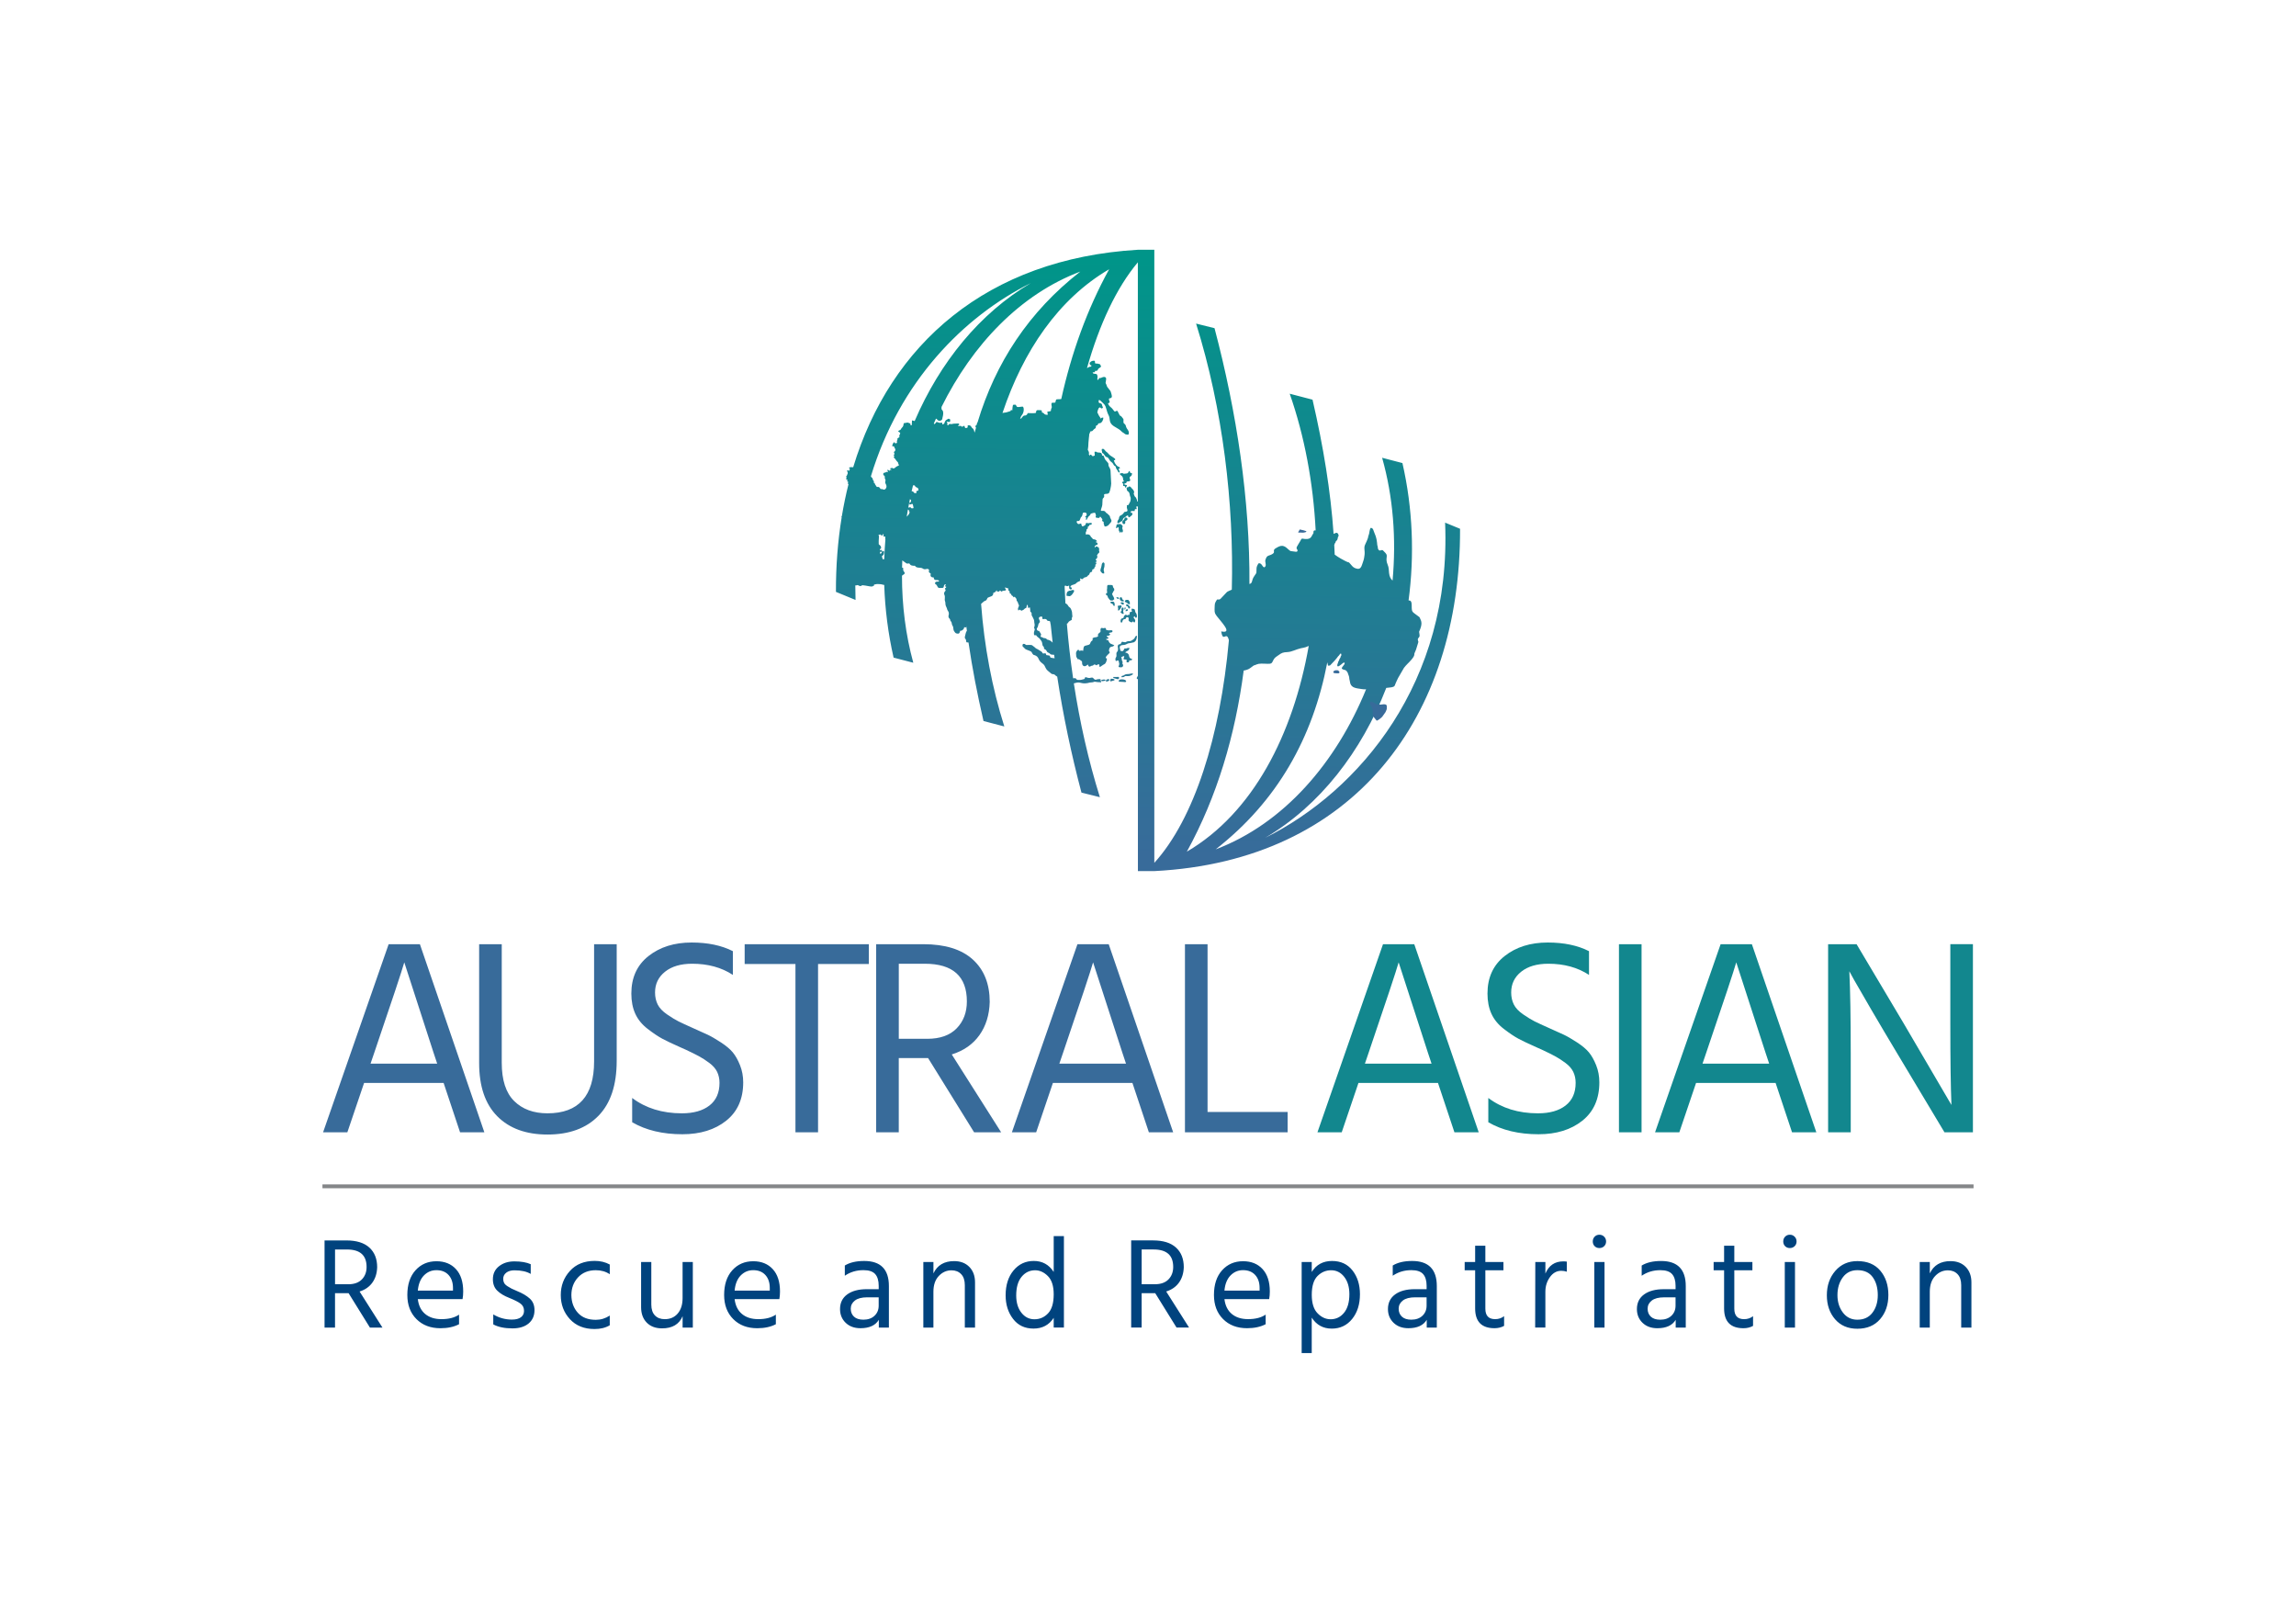 <?xml version="1.0" encoding="UTF-8"?>
<!DOCTYPE svg PUBLIC "-//W3C//DTD SVG 1.1//EN" "http://www.w3.org/Graphics/SVG/1.1/DTD/svg11.dtd">
<!-- Creator: CorelDRAW 2020 (64-Bit) -->
<svg xmlns="http://www.w3.org/2000/svg" xml:space="preserve" width="8.341in" height="5.822in" version="1.1" style="shape-rendering:geometricPrecision; text-rendering:geometricPrecision; image-rendering:optimizeQuality; fill-rule:evenodd; clip-rule:evenodd"
viewBox="0 0 1180.48 823.96"
 xmlns:xlink="http://www.w3.org/1999/xlink"
 xmlns:xodm="http://www.corel.com/coreldraw/odm/2003">
 <defs>
  <style type="text/css">
   <![CDATA[
    .str0 {stroke:#848688;stroke-width:1.97;stroke-miterlimit:2.613}
    .fil2 {fill:none}
    .fil5 {fill:#386B9A}
    .fil3 {fill:#00437E;fill-rule:nonzero}
    .fil1 {fill:#12878E;fill-rule:nonzero}
    .fil0 {fill:#386B9A;fill-rule:nonzero}
    .fil4 {fill:url(#id0)}
   ]]>
  </style>
  <linearGradient id="id0" gradientUnits="userSpaceOnUse" x1="632" y1="440.71" x2="636.62" y2="133.9">
   <stop offset="0" style="stop-opacity:1; stop-color:#386B9A"/>
   <stop offset="1" style="stop-opacity:1; stop-color:#009589"/>
  </linearGradient>
 </defs>
 <g id="Layer_x0020_1">
  <g id="_2925868966512">
   <g>
    <path class="fil0" d="M190.49 546.73l34.29 0 -1.86 -5.59 -15.06 -46.48c-1.15,4.11 -6.31,19.65 -15.49,46.62l-1.86 5.45zm46.05 35.29l-8.46 -25.39 -40.88 0 -8.61 25.39 -12.48 0 33.71 -96.69 16.07 0 33.14 96.69 -12.48 0zm68.91 -36.44l0 -60.25 11.62 0 0 59.97c0,12.43 -3.13,21.85 -9.4,28.26 -6.26,6.41 -14.99,9.61 -26.18,9.61 -11,0 -19.61,-3.13 -25.82,-9.4 -6.22,-6.26 -9.32,-15.37 -9.32,-27.33l0 -61.11 11.62 0 0 60.97c0,8.89 2.13,15.45 6.38,19.65 4.26,4.21 9.97,6.31 17.14,6.31 15.97,0 23.96,-8.89 23.96,-26.68zm239.19 1.15l34.29 0 -1.86 -5.59 -15.06 -46.48c-1.15,4.11 -6.31,19.65 -15.49,46.62l-1.86 5.45zm46.05 35.29l-8.46 -25.39 -40.88 0 -8.61 25.39 -12.48 0 33.71 -96.69 16.07 0 33.14 96.69 -12.48 0zm30.17 -10.47l41.17 0 0 10.47 -52.79 0 0 -96.69 11.62 0 0 86.22zm-244.06 -82.63l0 12.19c-5.83,-3.83 -12.82,-5.74 -20.94,-5.74 -5.83,0 -10.47,1.36 -13.91,4.09 -3.44,2.73 -5.16,6.29 -5.16,10.69 0,2.3 0.45,4.35 1.36,6.17 0.91,1.82 2.51,3.51 4.81,5.09 2.3,1.58 4.26,2.77 5.88,3.59 1.63,0.81 4.16,1.98 7.6,3.51 3.25,1.43 5.74,2.56 7.46,3.37 1.72,0.81 3.94,2.1 6.67,3.87 2.73,1.77 4.78,3.49 6.17,5.16 1.39,1.67 2.63,3.87 3.73,6.6 1.1,2.73 1.65,5.67 1.65,8.82 0,8.51 -2.92,15.09 -8.75,19.73 -5.83,4.64 -13.34,6.96 -22.52,6.96 -10.14,0 -18.75,-2.06 -25.82,-6.17l0 -12.48c6.98,5.26 15.49,7.89 25.54,7.89 6.03,0 10.76,-1.34 14.2,-4.02 3.44,-2.68 5.16,-6.55 5.16,-11.62 0,-2.1 -0.41,-3.99 -1.22,-5.67 -0.81,-1.67 -2.15,-3.2 -4.02,-4.59 -1.86,-1.39 -3.63,-2.53 -5.31,-3.44 -1.67,-0.91 -3.94,-2.03 -6.81,-3.37 -0.57,-0.29 -1.43,-0.67 -2.58,-1.15 -4.11,-1.82 -7.24,-3.3 -9.4,-4.45 -2.15,-1.15 -4.69,-2.85 -7.6,-5.09 -2.92,-2.25 -5.04,-4.85 -6.38,-7.82 -1.34,-2.96 -2.01,-6.41 -2.01,-10.33 0,-8.22 2.94,-14.66 8.82,-19.29 5.88,-4.64 13.27,-6.96 22.16,-6.96 8.32,0 15.4,1.48 21.23,4.45zm69.91 -3.59l0 10.19 -26.11 0 0 86.5 -11.62 0 0 -86.5 -26.11 0 0 -10.19 63.84 0zm15.4 10.04l0 38.59 14.63 0c6.6,0 11.64,-1.79 15.13,-5.38 3.49,-3.59 5.24,-8.2 5.24,-13.84 0,-12.91 -7.22,-19.37 -21.66,-19.37l-13.34 0zm52.65 86.65l-13.92 0 -23.67 -38.16 -1.15 0 -13.92 0 0 38.16 -11.62 0 0 -96.69 24.24 0c11.19,0 19.68,2.63 25.46,7.89 5.79,5.26 8.68,12.53 8.68,21.81 -0.19,6.69 -1.96,12.38 -5.31,17.07 -3.35,4.69 -8.08,7.99 -14.2,9.9l25.39 40.02z"/>
    <path class="fil1" d="M701.74 546.73l34.29 0 -1.86 -5.59 -15.06 -46.48c-1.15,4.11 -6.31,19.65 -15.49,46.62l-1.86 5.45zm46.05 35.29l-8.46 -25.39 -40.88 0 -8.61 25.39 -12.48 0 33.71 -96.69 16.07 0 33.14 96.69 -12.48 0zm69.19 -93.1l0 12.19c-5.83,-3.83 -12.82,-5.74 -20.94,-5.74 -5.83,0 -10.47,1.36 -13.91,4.09 -3.44,2.73 -5.16,6.29 -5.16,10.69 0,2.3 0.45,4.35 1.36,6.17 0.91,1.82 2.51,3.51 4.81,5.09 2.3,1.58 4.26,2.77 5.88,3.59 1.63,0.81 4.16,1.98 7.6,3.51 3.25,1.43 5.74,2.56 7.46,3.37 1.72,0.81 3.94,2.1 6.67,3.87 2.73,1.77 4.78,3.49 6.17,5.16 1.39,1.67 2.63,3.87 3.73,6.6 1.1,2.73 1.65,5.67 1.65,8.82 0,8.51 -2.92,15.09 -8.75,19.73 -5.83,4.64 -13.34,6.96 -22.52,6.96 -10.14,0 -18.75,-2.06 -25.82,-6.17l0 -12.48c6.98,5.26 15.49,7.89 25.54,7.89 6.03,0 10.76,-1.34 14.2,-4.02 3.44,-2.68 5.16,-6.55 5.16,-11.62 0,-2.1 -0.41,-3.99 -1.22,-5.67 -0.81,-1.67 -2.15,-3.2 -4.02,-4.59 -1.86,-1.39 -3.63,-2.53 -5.31,-3.44 -1.67,-0.91 -3.94,-2.03 -6.81,-3.37 -0.57,-0.29 -1.43,-0.67 -2.58,-1.15 -4.11,-1.82 -7.24,-3.3 -9.4,-4.45 -2.15,-1.15 -4.69,-2.85 -7.6,-5.09 -2.92,-2.25 -5.04,-4.85 -6.38,-7.82 -1.34,-2.96 -2.01,-6.41 -2.01,-10.33 0,-8.22 2.94,-14.66 8.82,-19.29 5.88,-4.64 13.27,-6.96 22.16,-6.96 8.32,0 15.4,1.48 21.23,4.45zm15.4 93.1l0 -96.69 11.62 0 0 96.69 -11.62 0zm42.94 -35.29l34.29 0 -1.86 -5.59 -15.06 -46.48c-1.15,4.11 -6.31,19.65 -15.49,46.62l-1.86 5.45zm46.05 35.29l-8.46 -25.39 -40.88 0 -8.61 25.39 -12.48 0 33.71 -96.69 16.07 0 33.14 96.69 -12.48 0zm18.55 0l0 -96.69 14.63 0 24.24 40.74 24.53 41.89c-0.38,-9.28 -0.57,-23.19 -0.57,-41.75l0 -40.89 11.62 0 0 96.69 -14.63 0 -24.24 -40.45c-4.88,-8.13 -9.37,-15.71 -13.48,-22.74 -4.11,-7.03 -7.03,-12.07 -8.75,-15.13l-2.44 -4.45c0.48,9.95 0.72,23.96 0.72,42.03l0 40.74 -11.62 0z"/>
   </g>
   <line class="fil2 str0" x1="165.79" y1="609.79" x2="1014.69" y2= "609.79" />
   <path class="fil3" d="M172.26 642.25l0 17.88 6.78 0c3.06,0 5.39,-0.83 7.01,-2.49 1.62,-1.66 2.43,-3.8 2.43,-6.41 0,-5.98 -3.35,-8.97 -10.04,-8.97l-6.18 0zm24.39 40.15l-6.45 0 -10.97 -17.68 -0.53 0 -6.45 0 0 17.68 -5.38 0 0 -44.8 11.23 0c5.18,0 9.12,1.22 11.8,3.66 2.68,2.44 4.02,5.8 4.02,10.1 -0.09,3.1 -0.91,5.74 -2.46,7.91 -1.55,2.17 -3.74,3.7 -6.58,4.59l11.76 18.54zm36.25 -19.01l0 -1.33c0,-2.79 -0.75,-5.02 -2.26,-6.68 -1.51,-1.66 -3.59,-2.49 -6.25,-2.49 -2.53,0 -4.67,0.91 -6.45,2.73 -1.77,1.82 -2.81,4.41 -3.12,7.78l18.08 0zm3.12 12.36l0 4.92c-2.61,1.37 -5.8,2.06 -9.57,2.06 -5.1,0 -9.21,-1.56 -12.33,-4.69 -3.12,-3.12 -4.69,-7.26 -4.69,-12.4 0,-5.36 1.4,-9.59 4.19,-12.69 2.79,-3.1 6.38,-4.65 10.77,-4.65 4.21,0 7.56,1.35 10.04,4.05 2.48,2.7 3.72,6.54 3.72,11.5 0,1.42 -0.11,2.73 -0.33,3.92l-23 0c0.4,3.32 1.66,5.87 3.79,7.64 2.13,1.77 4.92,2.66 8.37,2.66 3.77,0 6.78,-0.78 9.04,-2.33zm36.85 -25.92l0 4.99c-2.04,-1.24 -4.83,-1.86 -8.37,-1.86 -1.77,0 -3.18,0.41 -4.22,1.23 -1.04,0.82 -1.56,1.87 -1.56,3.16 0,0.8 0.16,1.5 0.47,2.09 0.31,0.6 0.92,1.19 1.83,1.76 0.91,0.58 1.57,0.96 1.99,1.16 0.42,0.2 1.34,0.61 2.76,1.23 2.84,1.15 5.05,2.46 6.65,3.92 1.6,1.46 2.39,3.43 2.39,5.92 0,2.88 -1.01,5.16 -3.02,6.85 -2.02,1.68 -4.77,2.53 -8.28,2.53 -4.08,0 -7.38,-0.69 -9.9,-2.06l0 -5.12c2.97,1.77 6.16,2.66 9.57,2.66 2.04,0 3.59,-0.4 4.65,-1.2 1.06,-0.8 1.6,-1.88 1.6,-3.26 0,-1.6 -0.59,-2.84 -1.76,-3.72 -1.17,-0.89 -3.14,-1.88 -5.88,-2.99 -2.53,-0.98 -4.55,-2.19 -6.08,-3.66 -1.53,-1.46 -2.29,-3.43 -2.29,-5.92 0,-2.79 1.05,-5.02 3.16,-6.68 2.11,-1.66 4.73,-2.49 7.88,-2.49 3.5,0 6.31,0.49 8.44,1.46zm20.9 15.89c0.04,3.63 1.15,6.66 3.32,9.07 2.17,2.42 5.25,3.62 9.24,3.62 2.57,0 4.96,-0.73 7.18,-2.19l0 4.99c-2.13,1.28 -4.74,1.93 -7.84,1.93 -5.32,0 -9.54,-1.69 -12.66,-5.08 -3.12,-3.39 -4.69,-7.52 -4.69,-12.4 0,-4.79 1.56,-8.91 4.69,-12.36 3.12,-3.46 7.39,-5.18 12.79,-5.18 2.88,0 5.45,0.62 7.71,1.86l0 4.99c-2.04,-1.37 -4.43,-2.06 -7.18,-2.06 -3.81,0 -6.86,1.23 -9.14,3.69 -2.28,2.46 -3.42,5.51 -3.42,9.14zm57.19 -17.02l5.25 0 0 33.7 -5.25 0 0 -5.85c-1.77,4.16 -5.29,6.25 -10.57,6.25 -3.32,0 -5.95,-0.99 -7.88,-2.96 -1.93,-1.97 -2.89,-4.62 -2.89,-7.94l0 -23.2 5.25 0 0 21.87c0,2.44 0.62,4.3 1.86,5.58 1.24,1.28 2.92,1.93 5.05,1.93 2.79,0 5.02,-0.97 6.68,-2.92 1.66,-1.95 2.49,-4.59 2.49,-7.91l0 -18.54zm44.82 14.69l0 -1.33c0,-2.79 -0.75,-5.02 -2.26,-6.68 -1.51,-1.66 -3.59,-2.49 -6.25,-2.49 -2.53,0 -4.67,0.91 -6.45,2.73 -1.77,1.82 -2.81,4.41 -3.12,7.78l18.08 0zm3.12 12.36l0 4.92c-2.61,1.37 -5.8,2.06 -9.57,2.06 -5.1,0 -9.21,-1.56 -12.33,-4.69 -3.12,-3.12 -4.69,-7.26 -4.69,-12.4 0,-5.36 1.4,-9.59 4.19,-12.69 2.79,-3.1 6.38,-4.65 10.77,-4.65 4.21,0 7.56,1.35 10.04,4.05 2.48,2.7 3.72,6.54 3.72,11.5 0,1.42 -0.11,2.73 -0.33,3.92l-23 0c0.4,3.32 1.66,5.87 3.79,7.64 2.13,1.77 4.92,2.66 8.37,2.66 3.77,0 6.78,-0.78 9.04,-2.33zm52.87 -8.91l-5.85 0c-2.84,0 -4.96,0.55 -6.38,1.66 -1.42,1.11 -2.13,2.5 -2.13,4.19 0,1.68 0.55,3.05 1.66,4.09 1.11,1.04 2.73,1.56 4.85,1.56 2.39,0 4.3,-0.68 5.72,-2.03 1.42,-1.35 2.13,-3.07 2.13,-5.15l0 -4.32zm-17.41 -11.1l0 -5.25c2.53,-1.55 5.85,-2.33 9.97,-2.33 8.46,0 12.69,4.3 12.69,12.89l0 21.34 -5.18 0 0 -3.99c-1.73,2.88 -4.87,4.32 -9.44,4.32 -3.15,0 -5.68,-0.93 -7.61,-2.79 -1.93,-1.86 -2.89,-4.21 -2.89,-7.04 0,-3.23 1.23,-5.75 3.69,-7.54 2.46,-1.79 5.82,-2.69 10.07,-2.69l6.12 0 0 -1.73c0,-2.66 -0.6,-4.66 -1.79,-6.02 -1.2,-1.35 -3.21,-2.03 -6.05,-2.03 -3.59,0 -6.78,0.95 -9.57,2.86zm45.56 -7.05l0 5.85c1.99,-4.21 5.54,-6.31 10.63,-6.31 3.28,0 5.89,1 7.84,2.99 1.95,1.99 2.92,4.65 2.92,7.98l0 23.2 -5.25 0 0 -21.8c0,-2.48 -0.63,-4.38 -1.89,-5.68 -1.26,-1.31 -2.91,-1.96 -4.95,-1.96 -2.53,0 -4.71,0.98 -6.55,2.92 -1.84,1.95 -2.76,4.65 -2.76,8.11l0 18.41 -5.18 0 0 -33.7 5.18 0zm51.94 29.44c2.75,0 5.08,-1.02 7.01,-3.06 1.93,-2.04 2.89,-5.29 2.89,-9.77 0,-4.25 -1,-7.38 -2.99,-9.37 -1.99,-1.99 -4.19,-2.99 -6.58,-2.99 -2.79,0 -5.11,1.12 -6.95,3.36 -1.84,2.24 -2.76,5.44 -2.76,9.6 0,3.63 0.89,6.58 2.66,8.84 1.77,2.26 4.01,3.39 6.71,3.39zm9.9 -42.74l5.25 0 0 46.99 -5.25 0 0 -4.99c-2.39,3.68 -5.85,5.52 -10.37,5.52 -4.48,0 -7.99,-1.66 -10.53,-4.98 -2.55,-3.32 -3.82,-7.36 -3.82,-12.1 0,-5.27 1.35,-9.54 4.05,-12.79 2.7,-3.26 6.18,-4.89 10.43,-4.89 4.39,0 7.8,1.88 10.24,5.65l0 -18.41zm45.22 6.85l0 17.88 6.78 0c3.06,0 5.39,-0.83 7.01,-2.49 1.62,-1.66 2.43,-3.8 2.43,-6.41 0,-5.98 -3.35,-8.97 -10.04,-8.97l-6.18 0zm24.39 40.15l-6.45 0 -10.97 -17.68 -0.53 0 -6.45 0 0 17.68 -5.38 0 0 -44.8 11.23 0c5.18,0 9.12,1.22 11.8,3.66 2.68,2.44 4.02,5.8 4.02,10.1 -0.09,3.1 -0.91,5.74 -2.46,7.91 -1.55,2.17 -3.74,3.7 -6.58,4.59l11.76 18.54zm36.25 -19.01l0 -1.33c0,-2.79 -0.75,-5.02 -2.26,-6.68 -1.51,-1.66 -3.59,-2.49 -6.25,-2.49 -2.53,0 -4.67,0.91 -6.45,2.73 -1.77,1.82 -2.81,4.41 -3.12,7.78l18.08 0zm3.12 12.36l0 4.92c-2.61,1.37 -5.8,2.06 -9.57,2.06 -5.1,0 -9.21,-1.56 -12.33,-4.69 -3.12,-3.12 -4.69,-7.26 -4.69,-12.4 0,-5.36 1.4,-9.59 4.19,-12.69 2.79,-3.1 6.38,-4.65 10.77,-4.65 4.21,0 7.56,1.35 10.04,4.05 2.48,2.7 3.72,6.54 3.72,11.5 0,1.42 -0.11,2.73 -0.33,3.92l-23 0c0.4,3.32 1.66,5.87 3.79,7.64 2.13,1.77 4.92,2.66 8.37,2.66 3.77,0 6.78,-0.78 9.04,-2.33zm33.33 2.39c2.84,0 5.16,-1.12 6.98,-3.36 1.82,-2.24 2.73,-5.42 2.73,-9.54 0,-3.68 -0.89,-6.65 -2.66,-8.91 -1.77,-2.26 -4.01,-3.39 -6.71,-3.39 -2.7,0 -5.04,0.99 -7.01,2.96 -1.97,1.97 -2.96,5.2 -2.96,9.67 0,4.3 1,7.47 2.99,9.5 1.99,2.04 4.21,3.06 6.65,3.06zm-9.64 -29.44l0 5.12c2.35,-3.77 5.83,-5.65 10.43,-5.65 4.48,0 7.99,1.63 10.53,4.89 2.55,3.26 3.82,7.32 3.82,12.2 0,5.18 -1.34,9.43 -4.02,12.73 -2.68,3.3 -6.17,4.95 -10.47,4.95 -4.43,0 -7.86,-1.88 -10.3,-5.65l0 18.21 -5.18 0 0 -46.79 5.18 0zm59.05 18.15l-5.85 0c-2.84,0 -4.96,0.55 -6.38,1.66 -1.42,1.11 -2.13,2.5 -2.13,4.19 0,1.68 0.55,3.05 1.66,4.09 1.11,1.04 2.73,1.56 4.85,1.56 2.39,0 4.3,-0.68 5.72,-2.03 1.42,-1.35 2.13,-3.07 2.13,-5.15l0 -4.32zm-17.41 -11.1l0 -5.25c2.53,-1.55 5.85,-2.33 9.97,-2.33 8.46,0 12.69,4.3 12.69,12.89l0 21.34 -5.18 0 0 -3.99c-1.73,2.88 -4.87,4.32 -9.44,4.32 -3.15,0 -5.68,-0.93 -7.61,-2.79 -1.93,-1.86 -2.89,-4.21 -2.89,-7.04 0,-3.23 1.23,-5.75 3.69,-7.54 2.46,-1.79 5.82,-2.69 10.07,-2.69l6.12 0 0 -1.73c0,-2.66 -0.6,-4.66 -1.79,-6.02 -1.2,-1.35 -3.21,-2.03 -6.05,-2.03 -3.59,0 -6.78,0.95 -9.57,2.86zm47.62 -2.79l0 19.74c0,3.59 1.68,5.38 5.05,5.38 1.73,0 3.26,-0.51 4.59,-1.53l0 4.98c-1.46,0.8 -3.1,1.2 -4.92,1.2 -6.65,0 -9.97,-3.39 -9.97,-10.17l0 -19.61 -5.38 0 0 -4.25 5.38 0 0 -8.37 5.25 0 0 8.37 9.3 0 0 4.25 -9.3 0zm30.87 -4.25l0 5.92c1.77,-4.16 4.83,-6.25 9.17,-6.25 0.8,0 1.42,0.04 1.86,0.13l0 5.18c-0.93,-0.31 -1.88,-0.47 -2.86,-0.47 -2.35,0 -4.3,1.09 -5.85,3.26 -1.55,2.17 -2.33,4.67 -2.33,7.51l0 18.41 -5.25 0 0.07 -33.7 5.18 0zm25.15 33.7l0 -33.7 5.25 0 0 33.7 -5.25 0zm0.17 -41.84c-0.64,-0.64 -0.96,-1.45 -0.96,-2.43 0,-0.98 0.32,-1.79 0.96,-2.46 0.64,-0.66 1.45,-1 2.43,-1 0.97,0 1.79,0.33 2.46,1 0.66,0.66 1,1.48 1,2.46 0,0.97 -0.33,1.78 -1,2.43 -0.66,0.64 -1.48,0.96 -2.46,0.96 -0.98,0 -1.78,-0.32 -2.43,-0.96zm41.6 26.29l-5.85 0c-2.84,0 -4.96,0.55 -6.38,1.66 -1.42,1.11 -2.13,2.5 -2.13,4.19 0,1.68 0.55,3.05 1.66,4.09 1.11,1.04 2.73,1.56 4.85,1.56 2.39,0 4.3,-0.68 5.72,-2.03 1.42,-1.35 2.13,-3.07 2.13,-5.15l0 -4.32zm-17.41 -11.1l0 -5.25c2.53,-1.55 5.85,-2.33 9.97,-2.33 8.46,0 12.69,4.3 12.69,12.89l0 21.34 -5.18 0 0 -3.99c-1.73,2.88 -4.87,4.32 -9.44,4.32 -3.15,0 -5.68,-0.93 -7.61,-2.79 -1.93,-1.86 -2.89,-4.21 -2.89,-7.04 0,-3.23 1.23,-5.75 3.69,-7.54 2.46,-1.79 5.82,-2.69 10.07,-2.69l6.12 0 0 -1.73c0,-2.66 -0.6,-4.66 -1.79,-6.02 -1.2,-1.35 -3.21,-2.03 -6.05,-2.03 -3.59,0 -6.78,0.95 -9.57,2.86zm47.62 -2.79l0 19.74c0,3.59 1.68,5.38 5.05,5.38 1.73,0 3.26,-0.51 4.59,-1.53l0 4.98c-1.46,0.8 -3.1,1.2 -4.92,1.2 -6.65,0 -9.97,-3.39 -9.97,-10.17l0 -19.61 -5.38 0 0 -4.25 5.38 0 0 -8.37 5.25 0 0 8.37 9.3 0 0 4.25 -9.3 0zm25.95 29.44l0 -33.7 5.25 0 0 33.7 -5.25 0zm0.17 -41.84c-0.64,-0.64 -0.96,-1.45 -0.96,-2.43 0,-0.98 0.32,-1.79 0.96,-2.46 0.64,-0.66 1.45,-1 2.43,-1 0.97,0 1.79,0.33 2.46,1 0.66,0.66 1,1.48 1,2.46 0,0.97 -0.33,1.78 -1,2.43 -0.66,0.64 -1.48,0.96 -2.46,0.96 -0.98,0 -1.78,-0.32 -2.43,-0.96zm37.15 42.44c-4.83,0 -8.65,-1.63 -11.47,-4.89 -2.81,-3.26 -4.22,-7.37 -4.22,-12.33 0,-5.01 1.45,-9.18 4.35,-12.53 2.9,-3.35 6.68,-5.02 11.33,-5.02 5.1,0 9.03,1.64 11.8,4.92 2.77,3.28 4.15,7.44 4.15,12.5 0,5.01 -1.42,9.15 -4.25,12.43 -2.84,3.28 -6.73,4.92 -11.7,4.92zm0 -30.11c-3.19,0 -5.69,1.24 -7.51,3.72 -1.82,2.48 -2.73,5.52 -2.73,9.11 0,3.5 0.93,6.48 2.79,8.94 1.86,2.46 4.34,3.69 7.44,3.69 3.37,0 5.96,-1.21 7.78,-3.62 1.82,-2.41 2.73,-5.42 2.73,-9.01 0,-3.72 -0.86,-6.79 -2.59,-9.21 -1.73,-2.41 -4.36,-3.62 -7.91,-3.62zm37.25 -4.19l0 5.85c1.99,-4.21 5.54,-6.31 10.63,-6.31 3.28,0 5.89,1 7.84,2.99 1.95,1.99 2.92,4.65 2.92,7.98l0 23.2 -5.25 0 0 -21.8c0,-2.48 -0.63,-4.38 -1.89,-5.68 -1.26,-1.31 -2.91,-1.96 -4.95,-1.96 -2.53,0 -4.71,0.98 -6.55,2.92 -1.84,1.95 -2.76,4.65 -2.76,8.11l0 18.41 -5.18 0 0 -33.7 5.18 0z"/>
   <path class="fil4" d="M593.51 443.49c20.49,-22.61 33.88,-64.89 38.32,-114.4 -1.24,-5.14 -3.01,1.61 -3.94,-4.54 6.38,1.36 -0.41,-5.26 -2.21,-7.78 -0.82,-1.15 -1.28,-1.57 -1.21,-3.6 0.12,-3.26 -0.04,-2.92 1.28,-5.03 0.94,0.03 1.25,0.14 1.81,-0.37l3.11 -3.3c0.28,-0.46 1.78,-0.93 2.48,-1.3l0.18 -0.1c1.14,-44.46 -4.59,-92.69 -18.37,-136.75 3.16,0.79 6.32,1.58 9.48,2.37 11.45,43.32 18.22,88.21 17.95,131.51 1.17,-0.38 1.17,-0.8 1.52,-2.07 0.57,-2.07 1.99,-2.99 2.07,-3.93 0.15,-1.67 -0.34,-2.62 1.14,-4.68 1.79,-0.15 1.7,1.82 2.91,2.1 1.17,-0.61 0.64,-1.88 0.51,-3.05 -0.07,-0.62 0.17,-1.09 0.38,-1.63 0.67,-1.72 1.94,-1.18 3.54,-2.35 1.29,-0.94 -0.32,-1.59 1.28,-2.68 0.61,-0.41 1.87,-1.11 2.76,-1.29 2.41,-0.48 3.8,2.12 5.11,2.64l2.73 0.35c0.57,-0.03 0.84,-0.21 0.78,-0.76 -0.06,-0.52 -0.54,-0.63 -0.5,-1.27 0.05,-0.7 2.06,-3.52 2.47,-4.53 0.15,-0.1 0.27,-0.12 0.43,-0.2 4.43,0.84 4.55,-0.84 5.33,-2.08 0.28,-0.44 0.2,0.08 0.2,-0.53 0.34,0.11 0.23,-0.15 0.25,-0.5 -0.07,-1.07 0.51,-1.22 1.14,-1.1 -1.24,-24.41 -5.72,-48.52 -13.34,-70.27 4.54,1.19 7.19,1.88 11.73,3.06 5.61,24.16 9.32,47.21 10.83,68.98 0.51,-0.16 0.78,-0.43 1.38,-0.53 0.79,-0.13 1.18,0.81 1.22,1.58 -0.81,0.87 -0.07,1.88 -1.47,2.75 0.16,0.09 -0.22,0.55 -0.28,0.87 -0.2,-0.08 -0.15,-0.1 -0.15,0.12l-0.13 0.32c-0.04,0.21 -0.13,0.37 -0.23,0.52 0.09,1.68 0.17,3.36 0.23,5.03 0.99,0.8 1.91,1.27 3.11,2.03l2.16 1.17c3.33,1.73 0.86,-0.49 3.7,2.66 0.51,0.56 1.11,0.98 1.88,1.22 0.24,0.07 0.68,0.21 0.97,0.23 1.39,0.09 1.85,-0.98 2.24,-2.11 0.2,-0.58 1.02,-2.9 1.03,-3.33 0.15,-1.13 0.36,-1.77 0.31,-3.21 -0.04,-1.02 -0.28,-2.21 -0,-3.18 0.26,-0.92 2,-3.87 1.84,-5.08 0.22,-0.11 0.23,0.18 0.13,-0.34 0.14,-0.12 0.07,0.02 0.19,-0.3 0.31,-0.87 0.31,-2.58 0.94,-3.51 0.92,0.01 1.2,0.52 1.58,1.7 0.29,0.91 0.65,1.56 0.94,2.41 1.02,3.09 0.65,4.55 1.06,5.48 0.02,0.04 0.04,0.08 0.07,0.12 -0.11,0.63 0.24,1.55 0.64,1.8 0.72,0.45 1.32,-0.41 1.99,0.04 0.18,0.12 1.03,1.05 1.26,1.29 1.71,1.73 -0.33,2.58 1.22,6.18 0.61,1.42 0.52,2.58 0.7,4.24 0.19,1.88 0.87,2.98 1.79,3.83 1.96,-21.37 0.34,-42.97 -5.37,-63.12 4.54,1.19 5.9,1.54 10.44,2.72 5.36,23.42 6.23,47.5 3.16,70.6 0.25,0.03 0.48,0.04 0.61,0.07 1.16,0.28 0.98,2.3 1.01,3.57 0.06,2.64 0.52,2.27 3.6,4.68 0.02,0.02 0.05,0.04 0.07,0.06 0.02,0.01 0.05,0.04 0.07,0.06 0.35,0.28 0.03,-0.12 0.32,0.31 1.06,2.15 1.55,3.27 -0.27,7.37 0.26,1.8 0.52,2.34 -0.29,3.14 -0.34,0.34 -0.46,0.77 -0.27,1.41 0.25,0.83 0.3,0.46 -0.04,1.46l-0.95 3.08c-0.01,0.03 -0.02,0.06 -0.03,0.09l-0.67 1.58c-0.18,0.42 -0.18,0.39 -0.2,0.88 0.1,1.32 -2.71,4.04 -3.43,4.75 -0.67,0.67 -1.31,1.37 -1.91,2.17l-3.03 5.23c-0.36,0.84 -0.95,1.91 -1.29,2.81 -0.57,1.47 -0.41,1.57 -2.12,1.95 -0.32,0.07 -1.67,0.23 -2.65,0.31 -12.71,32.76 -34.12,60.48 -62.22,77.03 48.23,-23.98 95.89,-79.85 92.47,-161.99 3.36,1.38 4.33,1.78 7.69,3.16 0.32,96.61 -54.26,170.69 -157.16,175.96l0 0 -8.47 0 0 -98.75c-0.34,0.15 -0.59,0.08 -0.59,-0.49 0,-0.49 -0.02,0.03 0.13,-0.32 0.14,-0.32 0.29,-0.61 0.46,-0.87l0 -87c-0.08,0.02 -0.16,0.03 -0.26,0.03 -0.51,0 -0.77,-0.52 -0.33,1.33l-0.89 0c-0.09,0.41 -0.21,0.5 -0.22,1 -1.76,0 -2,-0.27 -2,0.89 0.35,0 0.89,-0.08 0.89,0.45 0,1.17 -1.19,1.19 -1.44,1.89 -0.89,-0.07 -0.61,-0.42 -0.89,-1 -0.67,0.06 -0.99,0.59 -1.42,0.91 -0.33,0.24 -0.4,0.13 -0.72,0.39 -0.53,0.44 -0.48,1.23 -0.79,1.54 -0.27,0.27 -0.36,0.09 -0.75,0.36 -0.26,0.18 -1.73,1.49 -1.75,0.37 -0.01,-0.62 0.39,-1.18 0.69,-1.66 0.33,-0.55 0.06,-0.67 0.34,-1.21 0.52,-1.01 1,-0.4 2.05,-1.73 0.58,-0.74 0.27,-0.7 1.35,-0.87 1.45,-0.22 0.44,-1.51 0.44,-2.11 0,-0.53 0.1,0.13 0.06,-0.51 -0.03,-0.56 -0.27,-0.63 0.4,-0.8 0.92,-0.24 0.01,0.41 0.96,-1.15 0.47,-0.77 0.57,-1.15 0.57,-2.31 0,-0.83 -0.3,-0.56 -0.51,-1.94 -0.25,-1.7 -1.07,-1.39 -1.42,-2.25 -0.04,-0.11 -0.19,-0.95 -0.18,-1.04 0.05,-0.54 0.28,-0.34 0.74,-0.46 0.52,-0.14 0.29,-0.42 0.69,-0.42 0.56,0 1,0.66 1.19,0.92 0.29,0.39 1.25,0.99 1.25,2.08 0,0.78 -0.51,0.14 0.03,1.41 0.08,0.18 0.12,0.32 0.19,0.48 0.21,0.47 0.25,0.39 0.6,0.73 0.28,0.26 0.16,0.09 0.29,0.48 0.33,0.99 0.44,0.63 0.44,1.56 0.13,0.03 0.26,0.07 0.37,0.13l0 -122.98c-10.96,13.04 -19.77,31.85 -26.15,54.38 0.63,-0.19 0.54,-0.46 1.2,-0.63 0.75,-0.19 0.97,0.06 1.15,-0.73 -0.72,-0.06 -1,-0.55 -1,-1.22 0,-0.45 -0.03,-0.04 0.16,-0.28 0.52,-0.65 1.16,-0.94 2.06,-0.94 0.82,0 0.4,0.69 0.58,1.2 0.15,0.44 0.67,0.16 1.27,0.29 0.34,0.07 0.33,0.1 0.72,0.17 0.29,0.05 0.39,0.03 0.57,0.21l0.54 1.02c0,0.41 -1.18,0.96 -1.46,1.31 -0.29,0.36 -0.09,0.51 -0.5,0.83 -0.32,0.25 -0.63,0.19 -1.14,0.19 -0.06,0.26 -0.1,0.33 -0.11,0.67 -0.49,0.01 -0.52,0.11 -1.11,0.11 0.07,0.82 0.86,0.67 1.66,0.79 0.63,0.09 0.64,0.5 0.79,0.98 0.23,0.75 -0.36,2.11 0.17,2.07 0.68,-0.05 0.3,-0.96 1.05,-0.96 0.62,0 -0.25,0.27 1.15,-0.29 0.52,-0.21 1.29,-0.45 1.81,-0.01 0.53,0.44 0.2,1.5 0.13,2.06 -0.08,0.61 -0.24,0.73 0.1,1.25 0.23,0.35 0.26,0.65 0.43,1.13 0.17,0.47 0.3,0.62 0.61,0.94 0.38,0.38 0.35,0.57 0.72,0.95 0.61,0.62 0.82,1.26 1,2.11 0.16,0.7 0.61,1.81 -0.33,2.17 -0.32,0.12 -0.57,0.1 -0.87,0.24 -0.23,0.96 0.33,1.07 0.33,1.78 0,0.52 -0.57,0.51 -0.89,0.66 0.1,0.43 0.44,0.99 0.69,1.3 0.61,0.73 1.3,1.05 1.92,1.96 0.19,0.27 0.24,0.31 0.43,0.56 0.7,0.91 0.85,0.06 1.5,0.06 0.69,0 0.53,0.72 0.96,1.26 0.49,0.6 0.22,0.99 0.91,1.31 0.54,0.25 0.76,0.65 1.11,1.11 0.54,0.72 0.48,0.41 0.45,1.65 -0.02,1.15 0.09,0.91 0.7,1.52 0.54,0.54 0.45,0.74 0.7,1.52 0.34,1.02 1.38,1.65 1.38,2.95 0,1.11 -0.44,1.02 -1.47,0.81 -0.77,-0.15 -0.68,-0.51 -1.31,-0.8 -0.92,-0.42 -1.28,-1.23 -2.36,-1.87 -0.93,-0.55 -1.77,-1.02 -2.63,-1.59 -2.86,-1.89 -1.58,-3.75 -2.71,-5.73 -0.42,-0.73 -0.9,-2.24 -1.11,-3.11 -0.56,-2.26 -1.12,-2.4 -2.53,-3.8 -0.4,-0.39 -0.71,-0.79 -1.31,-0.8 -0.48,2.05 0.65,1.37 1.36,1.97 0.29,0.25 0.23,0.55 0.36,0.98 0.12,0.41 0.29,0.5 0.39,0.94 -0.21,0.31 -0.37,0.44 -0.78,0.44 -0.38,0 -0.61,-1.12 -1.47,-0.02 -0.19,0.25 -0.59,1.53 -0.62,1.94 -0.03,0.52 0.24,0.51 0.4,0.88 0.09,0.19 0.09,0.33 0.16,0.51l0.69 1.09c0.24,0.29 0.35,0.37 0.39,0.83 0.55,-0.37 0.62,-0.64 1.44,-0.45 0,1.07 -0.69,2.44 -1.49,2.73 -0.99,0.37 -0.95,-0.18 -1.36,0.75 -0.2,0.47 -0.01,0.22 -0.55,0.45 -1.04,0.44 0.18,1.04 -1.11,1.78 -0.47,0.27 -0.67,0.65 -1.01,0.98 -0.62,0.59 -1.09,-0.11 -1.34,0.77 -0.17,0.61 0,0.2 -0.28,0.72 -0.27,0.49 -0.08,1.19 -0.26,1.74l-0.27 2.84c-0.06,0.68 -0.09,1.19 -0.1,2.01 -0.01,0.77 -0.23,1.06 -0.23,1.77l0.39 0.72c0.1,0.26 0.21,0.55 0.24,0.87 0.03,0.49 -0.1,0.21 -0.1,0.64 0,0.02 0.01,0.05 0.01,0.07l0.47 0.81c0.01,-0.41 0.05,-0.67 0.45,-0.67 0.78,0 0.32,1.39 2.11,0.44 0,-0.73 -0.11,-1.08 -0.11,-1.89 1.16,-0.27 0.87,0.2 1.57,0.32 0.35,0.06 0.9,0.05 1.23,0.1 0.86,0.14 1.07,0.71 1.09,1.58 1.05,-0.5 1.01,1.15 1.54,1.91 0.65,0.92 1.58,1.72 1.65,2.02 0.22,1.02 -0.12,0.95 0.44,1.89 0.33,0.55 0.6,1.03 0.7,1.74l0.34 6.77c0,0.86 -0.21,1.61 -0.35,2.43 -0.11,0.65 -0.24,1.14 -0.48,1.75 -0.28,0.72 -0.33,0.9 -1.16,1.06 -0.55,0.11 -1.68,-0.04 -1.68,0.54 0,0.5 0.17,0.74 0.01,1.11 -0.4,0.87 -0.8,0.44 -0.79,1.66l-0.12 2.43c-0.12,1.06 -0.67,1.89 -0.76,2.91 0.67,0.32 0.41,0.11 1,0.11 0.98,0 1.12,0.25 1.65,0.91 0.29,0.36 0.36,0.27 0.71,0.51l1.17 1.16c0.22,0.31 0.1,0.47 0.25,0.86 0.48,1.29 1.39,1.58 -0.19,3.13 -0.42,0.41 -0.62,0.91 -1.18,1.15 -0.8,0.34 -1.42,0.62 -1.62,-0.08l-0.14 -0.52c-0.22,-0.47 -0.2,-0.93 -0.2,-1.47 -0.28,-0.08 -0.78,-0.32 -0.78,-0.67 0,-0.76 0.6,-0.13 -0.61,-1.61 -0.3,-0.37 -0.02,-0.26 -0.61,-0.27 -0.07,0.28 -0.1,0.55 -0.45,0.55 -2.53,0 -1.41,-0.72 -1.5,-1.28l-0.16 -0.62c-0.18,-1.1 -0.83,-0.71 -1.67,-0.54 -1.37,0.29 -0.73,0.55 -1.42,1.24 -0.25,0.25 -0.24,0.13 -0.49,0.4 -0.46,0.5 -0.67,1.1 -0.98,1.68l-0.55 0c0.08,-0.16 0.31,-0.89 0.33,-1.11 -0.55,-0.01 -0.54,-0.01 -0.55,-0.55 0.97,-0.23 1.09,-2 -0.33,-2 -1.19,0 -0.89,0.42 -1.18,1.37 -0.29,0.94 -0.62,0.83 -0.87,1.35 -0.23,0.47 -0.27,1.11 -0.72,1.51 -0.31,0.28 -0.4,0.08 -0.79,0.1 -1.04,0.05 -0.36,1.25 0.16,1.52 0.59,0.31 0.74,-0.19 1.63,-0.19 0,0.18 0.23,1.44 0.66,1.44 0.41,0 1.1,-0.38 1.37,-0.63 0.37,-0.33 0.19,-0.22 0.31,-0.69 0.19,-0.74 0.75,-0.33 1.24,-0.27 0.44,0.05 1.86,-0.54 1.86,0.15 0,0.66 -0.39,0.66 -1.11,0.66 -0.41,0.78 -0.28,0.63 -1,1.11 0.17,0.73 0.14,0.85 -0.56,1.22 0,1.42 -0.44,1.1 -0.44,1.78 0,0.56 0.1,0.5 0.11,1 0.39,-0.09 0.37,-0.22 0.78,-0.22 0.52,0 1.28,0.32 1.48,0.74 0.23,0.49 0.26,0.65 0.7,0.96l0.19 0.14c0.23,0.23 0.19,0.5 0.57,0.65 0.24,0.1 0.62,0.08 0.92,0.19 0.46,0.18 1.01,0.5 1.03,1.09l-0.67 0c0.17,0.62 0.12,0.12 0.64,0.47 0.22,0.15 0.36,0.41 0.36,0.75 0,0.42 -0.53,0.36 -0.94,0.62 -1.23,0.78 -0.15,1.71 -0.06,0.61 0.6,0 0.66,0.06 1.13,0.32 0.04,0.02 0.28,0.14 0.29,0.15 0.55,0.38 0.13,0.46 0.25,0.76 0.05,0.11 -0.14,0.06 0.22,0.09 -0.01,0.52 0.11,0.44 -0.33,0.56 0.09,0.17 0.33,0.5 0.33,0.66 0,1.19 -0.32,0.43 -0.95,1.61 -0.11,0.2 -0.16,0.22 -0.27,0.39 0.24,0.46 0.27,0.96 0.01,1.46 -0.23,0.43 -0.3,0.12 -0.52,0.59 -0.09,0.19 -0.05,0.28 -0.16,0.51 0.43,0.21 0.29,-0.03 0.56,0.33 -0.12,0.49 -0.29,0.55 -0.78,0.66 0.23,0.32 -0.02,0.21 0.55,0.22 0,0.65 0.05,0.79 -0.55,1.11 0.18,0.8 0.22,0.68 -0.24,1.2 -0.43,0.49 -0.04,0.25 -0.26,0.74 -0.26,0.57 -0.9,0.01 -1.04,0.85 -0.2,1.14 0.22,0.55 -0.84,1.05 -0.49,0.23 -0.47,0.77 -0.72,1.17 -0.31,0.48 -0.13,-0.09 -1.03,0.97 -0.4,0.46 -0.74,0.32 -1.34,0.55 -0.64,0.24 -0.68,0.64 -1.07,0.82 -0.47,0.22 -0.65,-0.28 -1.33,-0.34 0.05,0.55 0.22,0.41 0.22,0.89 0,0.54 -0.82,0.7 -1.36,0.97 -0.26,0.13 -0.43,0.31 -0.64,0.48 -0.2,0.16 -0.11,0.09 -0.28,0.28 -0.31,0.33 -0.28,0.16 -0.57,0.32 -1.29,0.69 -1.7,0.13 -2.36,1.51 0.33,0.16 0.67,0.12 0.81,0.53 0.07,0.21 -0.15,0.69 -0.47,0.69 -1.1,0 -0.89,-1.22 -0.89,-2 -1.37,0.66 -1.13,0.23 -2,0 -0.27,0.2 -0.23,0.31 -0.34,0.41 0.11,2.92 0.25,5.84 0.42,8.77 0.42,0.11 0.23,0.02 0.64,0.32 0.7,0.53 0.62,0.83 1.09,1.36 0.24,0.28 0.39,0.26 0.67,0.55 0.18,0.19 0.36,0.48 0.48,0.74 0.73,1.64 0.43,1.58 0.61,2.82 0.23,1.56 0.02,0.86 -0.21,1.72 -0.07,0.3 -0.03,0.66 -0.03,0.97 -0.64,0.43 -1.49,0.61 -1.84,1.38 -0.18,0.39 -0.41,0.54 -0.67,0.58 0.77,9.33 1.84,18.71 3.21,28.05l1.07 -0.04c0.54,0 0.47,0.89 1.44,0.89l1.11 0c0.63,0 0.86,-0.15 1.38,-0.28 0.3,-0.07 0.48,-0.06 0.7,-0.19 0.63,-0.34 0.12,-0.84 0.7,-0.94 0.14,-0.02 0.4,0.08 0.58,0.15 1.66,0.59 1.7,0.05 2.74,0.05 0.77,0 0.99,1.11 1.77,1.11 1.02,0 0.19,-0.33 2.56,-0.33 0.05,0.24 0.1,0.71 0.17,0.93 0.12,0.34 0.23,0.21 0.27,0.73 -0.73,0 -1.22,-0.02 -1.8,-0.09 -3.04,-0.37 -0.66,-0.27 -2.75,0.09 -0.5,0.09 -0.79,0.05 -1.33,0.11l-1.16 0.28c-3.42,0.64 -3.68,-0.93 -6.44,-0 -0.18,0.06 -0.4,0.11 -0.64,0.15 3.04,19.86 7.48,39.57 13.4,58.52 -3.16,-0.79 -6.32,-1.58 -9.48,-2.37 -5.19,-19.64 -9.41,-39.6 -12.46,-59.6 -1.48,-0.85 -0.92,-1.01 -1.94,-1.25 -0.46,-0.11 -0.66,0.02 -1,-0.22l-1.95 -1.6c-0.98,-0.78 -1.3,-2.11 -1.8,-2.86 -0.41,-0.61 -1.83,-1.36 -2.44,-2.34 -0.71,-1.15 -0.52,-1.81 -2.06,-2.6 -0.84,-0.43 -0.87,-0.02 -1.48,-0.85 -0.47,-0.64 -0.3,-0.98 -1.1,-1.35 -1.76,-0.81 -2.48,-0.75 -3.09,-1.57 -0.61,-0.82 -1,-0.52 -1,-1.44 0,-0.37 0.2,-0.78 0.56,-0.78 1.22,0 0.7,0.59 1.53,0.6 0.56,0.01 1.28,-0.09 1.91,-0.04 1.11,0.08 1.01,0.22 1.43,0.57 0.17,0.14 0.43,0.27 0.59,0.41 0.68,0.61 0.77,0.8 1.77,1.23l1.84 1.15c0.92,0.54 0.31,0.88 0.95,1.03 0.67,0.16 1.51,-0.68 1.63,0.82 2.81,0.23 1.53,0.69 2.2,1.24 0.24,0.2 1.25,0.29 2.1,0.41l-0.24 -1.77 -0.05 -0.02c-0.26,-0.08 -0.73,0.03 -1.33,-0.11 -0.7,-0.17 -0.47,-0.23 -0.94,-0.62 -0.35,-0.29 -0.71,-0.28 -1.08,-0.58 -0.36,-0.29 -0.42,-0.62 -0.62,-0.94 -0.52,-0.81 -1.27,-0.17 -1.27,-1.84 -1.21,-0.64 -0.32,-2.01 -1.58,-3.42 -0.24,-0.26 -0.34,-0.54 -0.56,-0.77 -0.64,-0.63 -1.4,-0.96 -1.85,-1.81 -0.87,0.07 -1.11,0.3 -1.11,-1.11 0,-0.8 0.43,-1.26 0.45,-2.11 -0.84,-0.23 0.12,-1.35 -0.1,-2.34 -0.45,-2.04 0.19,-1.44 -0.9,-3.54 -0.15,-0.29 -0.22,-0.42 -0.4,-0.71 -0.65,-1.06 0.35,-1.43 -0.93,-2.29 0,-1.07 -0.03,-1.38 -0.22,-2.22 -0.32,0.09 -0.43,0.26 -0.78,0.44 -0.38,-0.72 -0.06,-1.05 -0.45,-1.77 -0.37,0.27 -0.38,0.51 -0.46,1.1 -0.11,0.79 -0.21,0.5 -0.76,0.79 -0.36,0.19 -0.52,0.55 -0.82,0.74l-1.08 0.48c-0.06,-0.04 -0.24,-0.21 -0.24,-0.21 -0.02,-0.01 -0.05,-0.03 -0.07,-0.04 -0.02,-0.01 -0.05,-0.02 -0.07,-0.04 -0.02,-0.01 -0.05,-0.02 -0.08,-0.03l-0.36 -0.19c-0.16,-0.11 0.05,0.01 -0.17,-0.16 -0.21,0.39 -0.07,0.43 -0.67,0.45 -0.03,-0.35 -0.11,-0.4 -0.11,-0.78 0,-0.4 0.55,-1.34 0.55,-1.66 0,-0.33 -0.13,-0.35 -0.3,-0.7 -0.16,-0.33 -0.09,-0.35 -0.21,-0.68 -0.09,-0.25 -0.05,-0.09 -0.14,-0.3 -0.18,-0.42 0.01,-0.51 -0.57,-0.65 0,-0.35 0.02,-0.51 -0.05,-0.83 -0.12,-0.53 -0.19,-0.43 -0.44,-0.78l-0.5 -0.61c-0.41,0.15 0,-0.01 -0.28,0.16 -0.18,0.12 -0.12,0.09 -0.27,0.17l-0.31 -0.47c-0.27,-0.46 -0.52,-0.3 -0.74,-0.6 -0.44,-0.6 0.19,-0.49 -0.96,-1.04 0,-1.07 -0.14,-1.13 -0.79,-1.56l0.13 -0.88c-1.47,-0.34 -1.06,-0.39 -1.42,-0.49 -0.38,-0.11 -0.42,0.06 -0.27,0.37 0.29,0.6 0.36,0.03 0.36,1.11 -0.94,0 -0.74,0.33 -1.67,0.11 -0.28,1.06 -1.1,0.05 -1.33,-0.11 -0.87,0.64 0.52,0.55 -1.56,0.55 -0.06,-0.26 -0.1,-0.33 -0.11,-0.67 -0.5,0.34 -0.25,0.48 -0.71,0.85 -0.32,0.27 -0.63,0.38 -1.07,0.49 0,1.86 -1.29,1.81 -1.96,2.14l-0.86 0.36c-0.33,0.28 -0.39,0.73 -0.61,1.05 -0.45,0.66 -0.9,0.48 -1.43,0.9 -0.51,0.4 -0.93,0.87 -1.42,1.24 1.59,21.62 5.61,43.05 11.94,63.01 -4.54,-1.18 -6.17,-1.61 -10.71,-2.8 -3.21,-13.83 -5.8,-27.3 -7.71,-40.37 -0.38,0.01 -0.78,-0.04 -1.1,-0.12 -0.1,-0.41 -0.09,-0.96 -0.23,-1.32 -0.31,-0.84 -0.55,-0.1 -0.55,-1.45 0,-0.27 0.12,-0.13 0.27,-1.06 0.06,-0.4 0.12,-0.63 0.24,-0.98 0.14,-0.41 0.31,-0.82 0.54,-1.08 -0.13,-1 -0.26,-2 -0.38,-2.99l0 0.01c0,0.77 0.18,0.47 0,1.22 -0.5,0 -0.65,0.06 -1,-0.11 0,0.74 -0.48,1.27 -1.04,1.62 -0.43,0.27 -0.58,0.27 -1.07,0.27 0,0.49 -0.36,1.44 -0.89,1.44 -0.71,0 -1.39,-0.05 -1.77,-0.67 -0.19,-0.3 -0.12,-0.23 -0.36,-0.52 -0.47,-0.56 -0.38,-1.29 -0.52,-2.03 -0.13,-0.69 -0.29,-0.62 -0.52,-1.15 -0.32,-0.73 -0.12,-1.44 -0.69,-1.97 -0.52,-0.49 -0.17,-0.7 -0.49,-1.17 -0.09,-0.13 -0.28,-0.25 -0.39,-0.39 -0.7,-0.97 -0.14,-1.59 -0.14,-2.3 0,-0.95 -0.33,-1.17 -0.74,-1.93 -0.19,-0.35 -0.13,-0.49 -0.26,-0.84 -0.35,-0.92 -0.78,-1.4 -0.78,-2.56 0.01,-1.04 -0.33,-1.14 -0.33,-1.89 0,-0.66 0.14,-1.58 -0.04,-2.17 -0.12,-0.37 -0.3,-0.59 -0.3,-0.94 0,-1.14 0.78,-1.2 0.78,-1.78 0,-0.41 -0.33,-0.43 -0.33,-0.78 0,-0.49 0.48,-0.18 0.67,-0.89 -0.31,-0.32 -0.41,-0.09 -0.67,-0.44 0.07,-0.27 0.81,-0.95 0.27,-0.91 -0.77,0.06 -0.78,0.63 -0.91,1.26 -0.18,0.87 -1.08,0.47 -1.96,0.61 -1.34,0.2 -1.18,-1.22 -2,-1.8 -0.33,-0.24 -0.5,-0.15 -0.5,-0.72 0,-0.51 0.51,-0.7 0.91,-0.75 0.79,-0.11 0.82,0.21 1.2,-0.36 -0.77,-1.05 -2.78,0.4 -2.78,-1.78 -1.57,0 -1.85,-0.73 -1.56,-2l-0.72 -0.51c-0.68,-0.56 0.4,-1.33 -0.55,-1.78 -0.66,-0.31 -0.91,0.07 -1.73,0.07 -0.6,0 -0.92,-0.27 -1.37,-0.52 -0.96,-0.52 -3,0.12 -3.73,-1.26 -1.37,0 -2.27,-0.05 -2.89,-1.22 -0.62,0 -1.02,0.22 -1.52,-0.03l-2 -1.45 -0.1 -0.09c-0.05,1.23 -0.09,2.47 -0.12,3.7 0.21,0.1 0.42,0.19 0.63,0.31 -0.08,0.92 -0.22,1.04 0.48,1.97 0.57,0.76 0.03,1.1 -0.59,1.48 -0.41,0.25 -0.51,0.38 -0.57,0.46 0,15.27 1.89,30.38 5.82,44.71 -4.54,-1.19 -5.59,-1.46 -10.13,-2.64 -2.82,-12.35 -4.4,-24.88 -4.81,-37.36 -0.24,0.01 -0.46,-0.04 -0.87,-0.17 -0.67,-0.22 -2.2,-0.34 -2.89,-0.28l-1.43 0.27c-0.13,0.29 -0.08,0.22 0,0.55 -0.85,0.02 -0.43,0.45 -1.22,0.45 -1.2,0 -2.03,-0.33 -3.2,-0.47 -0.29,-0.03 -1.2,-0.2 -1.46,-0.19 -0.65,0.02 -0.62,0.43 -1.22,0.43 -0.49,0 -0.79,-0.3 -1.13,-0.43 -0.55,-0.22 -0.52,0.1 -1.2,0.1 -0.08,0 -0.17,-0.01 -0.26,-0.03 0,2.47 0.05,4.97 0.13,7.49 -3.36,-1.38 -6.72,-2.77 -10.08,-4.15 -0.04,-13.24 0.95,-26.05 2.95,-38.32 -0.14,-0.16 -0.2,-0.35 0.1,-0.67 0.93,-5.56 2.06,-11.02 3.4,-16.35 -0.12,-0.09 -0.24,-0.21 -0.36,-0.38 0.08,-0.36 0.19,-0.49 0.22,-0.89 -0.64,-0.05 -0.65,-0.55 -0.33,-1 -0.27,-0.13 -0.51,-0.19 -0.78,-0.33 0.04,-0.47 0.09,-0.21 0.2,-0.45l0 -0.66c-0.08,-0.18 -0.1,0.02 -0.2,-0.33 0.74,-0.39 0.24,-0.08 0.51,-0.71 0.16,-0.37 0.55,-0.71 0.26,-1.54 -0.14,-0.4 -0.22,-0.2 -0.22,-0.86 0.69,0 0.67,0.18 1.22,0.22 0,-0.8 0.09,-0.55 0.22,-1.11 -0.38,-0.1 -0.34,-0.06 -0.44,-0.44 0.36,-0.24 0.18,-0.17 0.74,-0.26 0.56,-0.09 1.01,-0.02 1.38,0.03 19.12,-63.18 68.85,-107.15 146.36,-111.8l0 -0.01 6.35 0 2.12 0 0 315.02zm45.93 -98.82c-4.35,33.28 -13.69,64.85 -29.23,93.09 34.02,-19.91 54.63,-60.19 62.67,-105.75 -0.33,0.06 -0.61,0.35 -1.58,0.65 -0.77,0.24 -1.62,0.37 -2.5,0.56 -2.39,0.53 -4.66,1.86 -6.8,1.95 -2.39,0.1 -3.01,0.42 -4.52,1.5 -1.69,1.2 -2.24,1.38 -3,3.02 -0.33,0.71 -0.57,1.35 -1.52,1.47 -1.39,0.18 -4.22,-0.24 -5.83,0.06 -0.76,0.14 -1.39,0.47 -2.07,0.72 -0.5,0.09 -0.21,0.03 -0.5,0.16l-1.76 1.29c-0.84,0.66 -2.07,1.07 -3.35,1.28zm42.99 -4.22c-7.46,38.84 -25.7,71.4 -57.4,96.13 35.04,-13.23 61.99,-44.6 77.35,-82.31 -0.87,0.13 -1.71,0 -2.54,-0.13 -2.49,-0.38 -4.8,-0.52 -5.58,-2.79l-0.45 -2.17c-0.01,-0.05 -0.03,-0.06 -0.05,-0.09 0.04,-0.42 -0.11,-1.1 -0.21,-1.52 -0.13,-0.54 -0.38,-0.81 -0.45,-1.2 -0.05,-0.35 0.01,-0.08 -0.09,-0.36l-0.09 -0.19c-0.96,-1.85 -1.58,-1.28 -2.47,-1.75l-0.3 -0.2c-0.02,-0.01 -0.05,-0.04 -0.07,-0.05 -0.02,-0.01 -0.06,-0.04 -0.07,-0.05l-0.15 -0.1c0.04,-0.21 0.08,-0.4 0.15,-0.61l1.07 -1.44c0.13,-0.17 0.3,-0.35 0.28,-0.76l-0.07 -0.3c-0.67,-0.01 -1.11,0.45 -1.77,1.04 -0.36,0.32 -0.4,0.34 -0.81,0.59 -0.11,0.07 -0.39,0.24 -0.52,0.28 -0.05,0.01 -0.2,0.03 -0.32,0.03l-0.23 -0.06c-0.33,-0.91 0.4,-1.59 0.48,-2.5 0.17,-0.06 0.19,0.21 0.13,-0.26 0.12,-0.08 0.08,0.03 0.21,-0.19 0.16,-0.27 0.07,-0.07 0.05,-0.32 0.04,-0.05 0.07,-0.06 0.15,-0.23 0.01,-0.02 0.01,-0.06 0.02,-0.12 0.01,-0.06 0.01,-0.09 0.01,-0.13 0.02,-0.02 0.05,-0.05 0.06,-0.06 0.35,-0.39 0.56,-0.76 0.57,-1.35 0,0 0.3,0.13 0.32,-0.68 0.02,-1.13 -0.65,-0.61 -0.89,-0.14 -0.06,0.11 -0.07,0.16 -0.11,0.29 -0.24,-0.07 -0.19,-0.1 -0.12,0.14 -0.38,0.16 -0.84,0.9 -1.19,1.35 -0.41,0.53 -0.68,0.82 -1.11,1.31l-2.35 2.48c-0.42,-0.02 -0.24,-0.08 -0.25,0.13l-0.8 -0.01 -0.39 -1.71zm-141.21 -10.09c-0.37,-3.16 -0.71,-6.31 -1.02,-9.46l-0.05 0c-0.32,-1.36 0.16,-1.78 -1.55,-1.78 -0.98,-1.85 -2.4,-0.32 -2.64,-1.13 -0.15,-0.51 0.14,-1.09 -0.47,-1.09 -0.74,0 -1.59,0.36 -1.32,1.2 0.28,0.84 0.88,1.38 0.11,2.14 -0.61,0.61 -0.42,1.6 -0.85,2.26 -0.2,0.31 -0.38,0.41 -0.38,0.84 0,0.31 0.28,0.76 0.57,0.87 0.73,0.3 0.31,-0.45 1.2,1.02 0.45,0.74 0.61,0.69 0.26,1.56 -0.09,0.21 -0.06,0.05 -0.06,0.27 0,0 0.03,0.23 0.04,0.27 0.42,0.1 0.71,0.16 1.05,0.39 0.45,0.31 0.42,0.21 1.05,0.29 0.43,0.05 0.7,0.2 0.98,0.46 0.56,0.5 0.1,0.27 0.9,0.43l1.02 0.43c0.36,0.21 0.81,0.64 1.18,1.02zm4.43 -125.29c5.21,-23.58 13.25,-46.02 24.61,-66.68 -26.08,15.26 -44.16,41.96 -54.84,73.91 0.73,-0.28 1.71,-0.14 2.63,-0.54l1.1 -0.34c0.5,-0.09 0.57,-0.29 0.68,-0.77 1.16,0.61 0.3,0.45 1,-2.55l1 -0.11c0.93,0 0.44,1.1 1.45,1.22 0.68,0.08 1.61,-0.22 2.43,-0.22 0.81,0 0.95,2.68 -0.16,4.17 -0.9,1.23 -0.57,1.01 -1.06,2.05 0.63,-0.01 0.73,-0.32 1.05,-0.73 1.09,-1.42 1.21,-0.55 2.18,-1.15 0.35,-0.22 0.56,-0.54 0.66,-1 0.96,0 3.59,0.19 4.22,-0.11 0.22,-0.46 -0.02,-0.76 0.31,-1.14 0.22,-0.25 0.65,-0.34 1.1,-0.28 1.32,0.18 1.7,-0.35 1.7,1.2 1.62,0.38 0.66,1.22 3,1.22 0,-0.63 -0.21,-1.08 -0.22,-1.66 0.39,0 1.16,-0.13 1.47,-0.2 0.54,-0.13 0.29,-0.17 0.41,-0.91 0.07,-0.44 0.36,-0.71 0.42,-1.13 0.05,-0.32 -0.19,-0.75 -0.19,-1.31 0,-1.57 0.54,-0.77 2,-1.11 0.4,-1.73 0.29,-1.61 1.32,-1.68 0.92,-0.06 1.26,0.01 1.74,-0.13zm-44.53 17.25c0.23,-0.84 0.46,-1.68 0.7,-2.51 -0.13,-0.17 -0.31,-0.32 -0.31,-0.72 0,-0.38 0.21,-0.25 0.47,-0.53 0.5,-0.53 0.1,-1.09 0.61,-1.42 9.25,-30.72 26.34,-56.88 52.85,-77.56 -30.96,11.69 -55.49,37.64 -71.36,69.58l-0.01 0.28c-0.03,1.31 0.05,0.79 0.59,1.63 0.55,0.86 0.21,2.57 -0.05,3.47 -0.19,0.65 -0.05,1.22 -0.71,1.51 -0.64,0.28 -1.02,0.35 -1.65,-0.01 -0.64,-0.36 -0.26,-0.62 -1.03,-0.86 -0.37,0.83 -0.75,1.66 -1.11,2.5l0.17 0.23c0.01,0.01 0.03,0.05 0.04,0.07l0.08 0.14c0.16,-0.58 0.23,-0.16 0.61,-0.6 0.21,-0.25 0.19,-0.62 0.61,-0.62 0.64,0 0.82,0.44 1.67,0.44l1.11 -0.11 0.11 0.88c0.59,-0.01 0.25,0.05 0.6,-0.18l0.26 -0.19c0.28,-0.26 0.2,-0.41 0.34,-0.77 0.2,-0.51 0.5,-0.96 0.99,-1.23 0.22,-0.12 0.3,-0.15 0.5,-0.28 0.84,-0.55 0.62,-0.09 1.32,0.1 0,0.6 0.15,1.33 -0.44,1.33 -0.73,0 -0.78,-0.18 -1.33,-0.22 0.08,0.99 0.63,-0.09 0.22,1.67 0.23,0.12 0.26,0.15 0.56,0.22 0.43,-0.32 0.13,-0.47 0.6,-0.63 0.31,-0.1 0.6,0.07 1.07,0.07 0.28,0 0.65,-0.23 1.1,-0.23 2.27,-0.02 2.87,-0.43 2.89,0.56 -0.38,0.1 -0.52,0.22 -0.55,0.69l1.33 -0.13c0.2,-0.02 0.27,0.44 0.67,0.44 0.39,0 0.72,-0.44 1,-0.44 0.4,0 0.26,0.2 0.36,0.53 0.25,0.88 0.91,0.66 1.53,0.25l0 -1c0.71,-0.16 1.37,-0.13 1.78,0.56 0.84,1.42 0.74,0.61 1.18,1.37 0.12,0.22 0.18,0.32 0.26,0.52 0.17,0.45 0.13,0.77 0.34,1.21l0.05 0.01zm-31.7 27.17c-0.25,1.01 -0.48,2.02 -0.71,3.03 0.05,-0.01 0.1,-0.01 0.16,-0.01 0.63,0 1.07,0.61 1.33,1 0.45,-0.11 0.52,-0.11 1.11,-0.11 -0.08,-0.35 -0.39,-0.77 -0.03,-1.01 0.34,-0.22 0.92,-0 0.92,-0.54 0,-0.82 -0.19,-1.02 -0.99,-1.35 -0.89,-0.36 -0.56,-0.73 -1.01,-1 -0.09,-0.05 -0.4,-0.05 -0.79,-0.01zm-0.9 3.85l-0.11 0.5 0.02 0.01c0.09,-0.16 0.1,-0.34 0.09,-0.5zm-0.69 3.24c-0.3,1.46 -0.59,2.92 -0.85,4.38 0.25,-0.14 0.65,-0.24 1.23,-0.24 0.1,0.38 0.31,0.56 0.78,0.56 0.96,0 0.71,-0.22 0.46,-1.46 -0.21,-1.02 -0.28,-0.92 -1.18,-0.59 -0.37,0.14 -0.72,0.28 -0.72,-0.18 0,-1.11 0.13,-0.69 0.78,-1 0.33,-1.43 -0.18,-1.13 -0.49,-1.47zm-1.03 5.3c-0.22,1.23 -0.43,2.46 -0.62,3.7 0.38,-0.4 1.48,-1.34 1.48,-2.42 0,-0.16 -0.32,-0.46 -0.35,-0.54 -0.14,-0.34 -0.13,-0.08 0.13,-0.46 -0.26,-0.02 -0.48,-0.13 -0.63,-0.28zm-0.82 5l-0.05 0.33c0.03,-0.05 0.05,-0.1 0.05,-0.16l-0 -0.17zm-11.35 20.53c0.11,-3.42 0.31,-6.82 0.6,-10.21l-0.05 -0.12c-0.15,-0.38 0.04,-0.49 0.04,-1.03 0,-0.58 -1,0.11 -1,-0.55 0,-0.61 0.39,-0.81 -0.33,-1 -0.11,0.49 -0.08,0.52 -0.33,0.89 -0.38,-0.21 -0.76,-0.42 -0.89,-0.89l-0.11 0.45 -0.33 0c-0.13,-0.4 -0.21,-0.17 -0.55,0 0.25,0.47 0.3,0.78 0.19,1.52 -0.13,0.9 -0.08,2.16 -0.08,3.14 0,0.47 1.22,0.63 1.22,1.88 0,1.04 -0.67,0.12 -0.67,1.45 0.44,-0.3 0.4,-0.36 1,-0.22 0.27,1.15 -0.06,0.96 -0.89,0.89l0 1c1.28,0 0.72,-1.44 1.55,-1.44 0.75,0 0.54,0.9 0.42,1.53 -0.3,1.5 -1.48,0.18 -0.7,2.31 0.17,0.47 -0.09,0.23 0.24,0.41 0.35,0.19 0.18,-0.08 0.67,0.01zm7.52 -48.18l0.04 -0.14c-0.06,-0.24 -0.11,-0.26 -0.24,-0.53 -0.46,-0.96 0.15,-0.54 -0.78,-1.44 -0.05,-0.04 -0.17,-0.18 -0.21,-0.23 -0.31,-0.36 -0.46,-0.68 -0.74,-1.04 -0.26,-0.34 -0.66,-0.54 -0.78,-1 0.39,-0.1 0.25,-0.04 0.44,-0.33 -0.2,-0.29 -0.06,-0.23 -0.44,-0.33 0.11,-0.45 0.44,-0.69 0.44,-0.78 0,-0.44 -0.24,-0.72 -0.33,-1.11 0.41,-0.22 0.78,-0.49 0.78,-1.11 0,-0.54 -0.06,-0.42 -0.3,-0.81 -0.34,-0.55 -0.18,-1.37 -1.25,-0.85 0,-0.62 0.04,-0.9 0.22,-1.33l0.56 -0.89c0.51,0.12 0.53,0.3 0.78,0.66 0.37,-0.25 0.39,-0.22 0.89,-0.33 -0.01,-0.5 -0.11,-0.44 -0.11,-1 0,-0.14 0.33,-0.11 0.33,-1.33 0.34,-0.18 0.66,-0.47 1,-0.56 0,-0.57 -0.18,-0.62 -0.04,-1.03 0.08,-0.23 0.33,-0.49 0.4,-0.81 0.16,-0.79 -0.69,-0.63 -1.03,-1.27 0.29,-0.4 0.74,-0.4 1.11,-0.67 0.35,-0.25 0.4,-0.69 0.75,-1.03 0.98,-0.97 0.74,-1.18 1.03,-2.41l1.89 -0.33c0.62,0 0.76,0.39 1.44,0.44 0.07,0.32 0.15,0.68 0.22,1 0.3,-0.02 0.3,-0.05 0.56,-0.11l0.11 -2.44c0.42,0.01 0.93,0.27 1.37,0.33 12.93,-30.08 33.39,-55.41 59.72,-70.91 -34.66,17.24 -67.54,50.81 -82.21,99.29l0.13 0.28c0.27,0.54 0.51,0.35 0.72,0.83 0.19,0.43 0.1,0.76 0.38,1.07 0.4,0.45 0.47,0.45 0.13,1.09 0.91,0.08 0.44,0.57 0.91,1.09l0.76 1.13c0.22,0 0.57,-0.02 0.78,-0.01 0.55,0.05 0.51,0.3 0.87,0.69 0.26,0.28 0.09,-0.05 0.34,0.43 0.19,0 0.49,-0.02 0.67,0 0.62,0.07 0.06,-0.02 0.51,0.16 0.68,0.27 1.16,0.05 1.54,-0.56 0.81,-1.32 -0.39,-2.35 -0.39,-3.05 0,-0.5 0.21,-0.97 0.18,-1.2 -0.03,-0.24 -0.34,-0.53 -0.39,-1.03 -0.07,-0.68 0.16,-0.78 -0.26,-1.19 -0.3,-0.3 -0.53,-0.22 -0.53,-0.8 0,-0.86 0.31,-0.58 0.78,-0.77 0.3,-0.12 -0.1,-0.02 0.29,-0.16 0.45,-0.16 0.68,0.13 0.82,-0.41 0.42,0.11 0.32,0.21 0.66,0.44 -0.04,-0.53 -0.43,-0.8 -0.55,-1.33 0.62,0.14 1.06,0.06 1.22,0.67l0.06 -0.17c0.08,-0.21 -0.06,-0.46 0.37,-0.45 0.18,0 0.29,0.2 0.68,0.29 -0.26,-0.38 -0.73,-0.53 -0.78,-1.11 1.18,-0.28 0.99,-0.35 1.66,0.11 0.43,-0.1 0.85,-0.34 1.13,-0.65 0.43,-0.47 1.14,-0.63 1.69,-0.97zm103.65 84.33c0,0.82 0.27,1.13 -0.4,1.6 -1.18,0.84 -0.9,1.11 -0.83,1.95 -0.1,0.05 -0.22,0.09 -0.31,0.13 -0.2,0.1 -0.1,0.07 -0.29,0.16 -0.71,0.37 -0.62,-0.15 -2.18,0.59 0,1.84 -0.27,0.97 -0.91,1.87 -0.22,0.31 -0.26,0.67 -0.43,1.01 -0.48,0.92 -2.25,0.69 -3.01,1.32 -0.34,0.29 -0.53,1.79 -0.53,2.36 -0.64,-0.31 -1.38,-0.17 -2.11,0 -0.06,-0.72 -0.54,-0.83 -1.12,-0.01 -0.69,0.99 -0.42,1.21 -0.3,3.33 0.54,0.05 0.3,0.08 0.43,0.55 0.26,0.92 -0.02,-0.4 2.04,1.18 0.77,0.59 0.37,0.57 0.53,1.58 0.18,1.14 1.17,1.65 2.2,0.92 0.27,-0.19 0.49,-0.37 0.77,-0.56 0.45,1.95 1.56,0.78 1.56,0.78 0.37,-0.18 0.4,-0.06 0.82,-0.18 0.8,-0.23 0.25,-0.6 1.29,-0.6 0.25,0.65 -0.25,-0.25 0.78,0.45 0.37,-0.25 0.65,-0.56 1,-0.56 1.11,0 -0.52,2.55 1.87,0.65 1.03,-0.82 1.51,-0.46 2.08,-1.91 0.14,-0.36 0.37,-1.21 0.38,-1.62 -0.24,-0.16 -0.33,-0.26 -0.67,-0.34 0.1,-1.27 2.11,-2.25 2.11,-2.89 0,-0.47 -0.53,-0.29 -0.39,-1.16 0.43,-2.64 1.76,-1.07 2.73,-2.51l-1.96 -0.82c-0.76,-0.49 -1.08,-1.58 -1.15,-1.74 -0.61,-0.14 -1.06,-0.02 -1.11,-0.66 0.59,-0.14 0.81,0.12 1.22,-0.45 -0.22,-0.82 -0.81,-0.2 -0.89,-1.11 0.87,-0.2 1.57,-0.01 1.78,-0.89 -0.46,-0.3 -0.44,-0.14 -0.66,-0.44 0.35,-0.48 0.75,-0.31 1.38,-0.5 0.31,-0.1 0.44,-0.2 0.47,-0.54 0.12,-0.96 -1.7,-0.31 -2.41,-0.51 -0.46,-0.12 -0.32,-0.22 -0.89,-0.23 0,-1.6 -1.09,-0.78 -1.51,-0.84 -0.2,-0.03 -0.21,-0.08 -0.4,-0.12 -0.24,-0.05 -0.4,-0.03 -0.64,-0.03 -0.1,0.37 -0.33,0.45 -0.33,0.78zm12.66 6.55c-1.41,0 -1.5,-0.8 -2.06,0.5 -0.39,0.91 -1.08,0.24 -1.51,0.93 -0.53,0.85 0.15,1.32 -0.1,2.67 -0.18,0.96 -0.55,0.67 -0.73,1.28 -0.18,0.6 0.07,1.31 -0.07,1.93 -0.11,0.5 -0.53,0.63 -0.53,1.58 0,0.29 0.18,0.29 0.22,0.78 0.67,-0.02 0.58,-0.33 1.22,-0.33 0.23,0 0.56,1.66 0.56,1.78 0,1.22 -1.27,1.78 1,1.78 0.55,0 1,-0.45 1,-1 0,-0.61 -0.38,-0.58 -0.4,-1.01 -0.03,-0.56 0.39,-0.27 0.01,-1.02 -0.25,-0.49 -0.3,-0.51 -0.3,-1.06 -0.01,-0.92 -0.24,-0.45 -0.3,-1.12 0.57,-0.15 0.69,-0.54 1.55,-0.56 0,1.22 -0.33,0.4 -0.33,1.66 0.36,0.01 0.58,0.07 1,0.11 0.58,0.06 0.63,0.09 0.59,0.47 -0.04,0.43 -0.23,0.62 -0.01,0.83 0.18,0.18 0.62,0.23 0.86,0.13 0.53,-0.14 0.31,-0.5 0.55,-1 0.9,0 1.26,0.11 1.44,-0.67 -0.33,-0.18 -0.88,-0.27 -1.13,-0.53 -0.32,-0.33 -0.47,-0.81 -0.52,-1.25 -0.12,-0.94 -0.95,-1.47 -1.89,-1.54 0.07,-0.27 0.13,-0.31 0.53,-0.57 0.56,-0.37 1.46,-0.47 1.58,-1.87 -2.04,0 -0.27,0.33 -2.55,0.33 -0.65,1.22 -0.51,1.57 -2,1.22 -0.11,-0.22 -0.44,-1.37 -0.44,-1.78 0,-1.39 1.88,-1.21 2.37,-1.29 1.3,-0.21 1.36,-0.85 2.85,-0.93 0.62,-0.03 1.02,-0.21 1.48,-0.3 0.46,-0.09 0.32,0.04 0.7,-0.19 0.06,-0.04 0.5,-0.37 0.57,-0.43 0.62,-0.53 0.83,-1.82 0.92,-2.86 -1.04,0.24 -0.74,0.36 -1.2,1.13 -0.33,0.56 -0.7,0.76 -1.22,1.11 -1.43,0.96 -1.79,0.32 -2.83,0.72 -0.37,0.14 -0.33,0.37 -0.85,0.37zm3.33 -16.65c0,0.48 0.18,0.34 0.22,0.89 -0.98,0.47 -1.13,-0.21 -1.23,1.1 -0.09,1.38 -0.94,-0.03 -1.21,1 -0,-0 -0.66,-1.09 -1.5,0.06 -0.42,0.58 -0.34,0.91 -0.45,1.1 -0.18,0.3 -1.49,-0.15 -1.49,1.73 0,0.34 0.1,0.66 0.44,0.66 0.76,0 0.27,-1.15 1.16,-1.62 0.55,-0.29 0.74,0.04 1.06,-0.38 0.33,-0.43 0.06,-0.78 0.88,-0.78 0.93,0 0.55,1.48 0.55,1.55 0,0.36 0.93,1.11 1.56,1.11 0.48,0 0.48,-0.34 0.78,-0.55 0.54,0.4 -0.18,0.55 0.89,0.55 0.16,-0.68 0.53,-0.96 -0.19,-1.81 -0.21,-0.25 -0.33,-0.46 -0.48,-0.74 0.33,-0.38 0.24,-0.44 0.67,-0.55 0.34,1.46 1.66,0.85 0.84,-1.29 -0.22,-0.57 -0.38,-0.29 -0.58,-0.98 -0.29,-0.99 0.12,-1.62 -1.92,-1.62l0 0.56zm-12.55 -8.88c0,0.51 -0.67,0.32 -0.67,0.67 0,0.67 0.3,0.48 0.63,0.81 0.26,0.25 0.32,0.74 0.47,1.08 0.1,0.21 1.1,1.55 1.45,1.55 2.27,0 0.62,-0.46 1.77,-0.55 0,-1.21 -0.71,-1.63 -1.01,-2.56 -0.2,-0.62 -0.1,-0.04 0.37,-1.2l0.48 -0.85c0.2,-0.28 0.16,0.28 0.16,-0.5 0,-0.89 -0.45,-0.38 -0.7,-1.63 -0.04,-0.22 -0.09,-0.37 -0.19,-0.59 -0.84,-0.2 -1.34,-0.11 -2.33,-0.11 -0.54,0 -0.42,1.2 -0.45,1.78 -0.03,0.51 -0.14,0.46 -0.1,0.98 0.03,0.37 0.1,0.57 0.1,1.13zm7.77 -61.4c-0.53,0 -0.8,0.12 -1.22,0.22 0.02,0.68 0.12,0.63 0.55,0.9 0.74,0.46 1.05,1.09 1.11,2 0.07,1.06 0.26,0.4 0.45,1.11 -0.32,0.15 -0.46,0.07 -0.78,0.22 -0.08,0.33 -0.11,0.34 -0.11,0.78 0.48,0.04 0.2,-0.02 0.55,0.22l-0.13 1.11c0.45,0.04 0.38,0.11 0.91,0.11 0.02,0.7 0.08,0.23 0.22,0.78 0.45,-0.04 0.37,-0.14 0.53,-0.46 0.15,-0.32 0.27,-0.4 0.35,-0.76 -0.5,-0.24 -0.64,-0.23 -1.22,-0.23 0,-0.94 -0.37,-0.49 0.06,-0.72 0.23,-0.13 0.33,0 0.57,-0.09 0.58,-0.22 0.01,-0.41 0.55,-0.79 0.42,-0.3 0.87,0.05 1.44,-0.33 0.68,-0.47 -0.06,-0.86 -0.06,-1.73 0,-0.74 1.22,-0.58 1.22,-2 0,-1 -1.11,0.37 -1.11,-1.44 -0.99,0.08 -0.35,1.03 -1.51,1.26 -0.23,0.05 -1.05,0.14 -1.3,0.16 -0.76,0.08 -0.56,-0.31 -1.07,-0.31zm-10.55 -11.88c0,1 0.06,0.26 0.15,0.72 0.14,0.71 -0.39,0.34 0.66,1.13 0.36,0.27 0.85,1.24 1.16,1.5 0.75,0.63 0.84,-0.01 1.55,1 0.46,0.65 0.47,1 1.11,1.56 0.53,0.46 0.92,0.64 1.25,1.3 0.71,1.43 1,0.71 1.27,1.39 0.4,1 -0.28,0.15 0.87,1.79 0.31,0.44 0.27,0.65 0.46,0.88 0.14,0.18 0.73,0.56 0.73,0.15 0,-0.86 -0.49,-1.05 -0.55,-1.78l0.66 -0.13c-0.02,-1.43 -0.93,-0.01 -2.59,-2.83 -0.31,-0.52 -0.3,-0.92 -0.52,-1.37 0.5,-0.04 0.56,-0.13 0.78,-0.44 -0.24,-0.88 -2.41,-1.59 -3.37,-2.74 -1.07,-1.29 -1.15,-0.96 -1.6,-1.51 -0.29,-0.35 -0.4,-0.5 -0.72,-0.83 -0.46,-0.47 -0.35,-0.36 -1.2,-0.36 -0.06,0.25 -0.11,0.26 -0.11,0.55zm7.21 40.08c0.98,0 0.86,-0.27 1.33,-0.44 0.31,0.66 0.09,0.74 0.19,1.47 0.16,1.2 0.5,0.4 0.59,1.42l0.33 0c0.06,-0.26 0.1,-0.33 0.11,-0.67 0.51,0.34 0.14,0.42 0.67,0.56 0.94,-0.63 0.11,-1.9 0.11,-2.22 0,-0.76 0.76,-0.96 -0.6,-1.96 -0.34,-0.25 -0.3,-0.22 -0.65,-0.19 -2.07,0.16 -1.51,0.11 -1.8,1.21 -0.08,0.3 -0.2,0.49 -0.28,0.83zm-25.31 34.86c0.27,0.06 1.18,0.21 1.46,0.22 0.69,0.02 1.5,-0.95 1.83,-1.49 0.14,-0.24 0.15,-0.26 0.3,-0.47 0.47,-0.65 0.45,-1.26 -0.37,-1.26 -0.4,0 -0.66,0.25 -1.23,0.33 -0.59,0.07 -0.77,0.07 -1.19,0.36 -0.4,0.28 -0.54,0.38 -0.68,0.88 -0.13,0.47 -0.13,0.84 -0.13,1.43zm19.32 -11.44c0.19,-0.79 -0.22,-1.21 -0.22,-1.89 0,-1.02 0.44,-0.77 0.44,-3 0,-0.57 -0.33,-0.66 -0.67,-0.89 -0.87,0.59 -0.65,0.89 -0.99,2.34 -0.14,0.63 -0.7,1.7 -0.35,2.32 0.01,0.02 0.03,0.05 0.05,0.06l0.21 0.23c0.54,0.61 0.38,0.81 1.52,0.81zm8.88 53.29c1.87,0 1.08,-0.22 1.99,-0.56 0.59,-0.22 1.43,0.37 3.04,-0.4 0.48,-0.23 0.91,-0.34 0.96,-0.93 -1.39,0 -0.57,-0.03 -1.71,0.18 -1.31,0.24 -1.7,-0.12 -2.83,0.6 -0.13,0.09 -0.23,0.18 -0.33,0.23 -0.56,0.27 -1.04,-0.09 -1.12,0.88zm1.11 -78.72c0.88,0 0.89,-0.17 0.89,-1.56 0.53,-0.12 0.96,-0.6 1.22,-1 -0.41,-0.77 -0.51,-0.78 -1.11,-0.78 -0.61,0 -0.31,0.58 -0.83,1.17 -0.54,0.61 -0.92,0.57 -0.78,1.32 0.07,0.39 0.23,0.84 0.62,0.84zm-2.44 80.6l0 0.44 2.11 0.1c0.55,0.01 1.66,0.37 1.66,-0.33 0,-1.14 -3.77,-1.42 -3.77,-0.22zm3.11 -40.86c0,0.46 0.77,0.43 1.18,0.82 0.27,0.25 0.64,0.68 1.37,0.74 0,-1.2 0.14,-1.17 -0.48,-1.96 -0.36,-0.46 -0.32,-0.37 -1.18,-0.37 -0.48,0 -0.89,0.34 -0.89,0.78zm-3.55 4.67c0.68,0 0.71,-0.07 1.23,-0.88 0.86,-1.36 0.81,-1.06 0.33,-1.79 -0.35,0.03 -0.64,0.15 -0.93,0.19 -1.09,0.15 -0.7,-0.1 -0.54,1.4 0.06,0.54 -0.09,0.49 -0.09,1.08zm1.89 0c0,0.38 -0.02,0.1 -0.21,0.34 -0.02,0.02 -0.04,0.04 -0.06,0.06 -0.19,0.24 -0.25,0.32 -0.29,0.71 0.96,0.08 0.12,0.67 1.56,0.67 0.19,-0.83 -0.22,-0.67 -0.22,-1.33 0,-0.48 0.82,-1.97 -0.44,-2 -0.14,0.51 -0.21,0.2 -0.37,0.63 -0.14,0.36 0.04,0.51 0.04,0.92zm-5.77 -4.44c0.12,1.45 0.87,0.31 1.41,1.59 0.39,0.93 0.81,0.48 0.81,0.19 0,-2.48 -1.07,-1.78 -2.22,-1.78zm4.89 -2.22c-0.06,0.69 -0.31,0.47 0.13,1.21 0.1,0.17 0.19,0.34 0.32,0.46 0.37,0.35 0.99,0.33 1.55,0.33 0,-1.14 -0.43,-0.49 -0.76,-1.12 -0.19,-0.37 0,-1.35 -1.24,-0.87zm-2.11 40.86l-1.33 0c0.02,0.74 0.24,0.53 0.92,0.75 1.12,0.36 1.08,0.46 1.97,0.25 0.12,-1.39 0.34,-1 -1.56,-1zm5.33 -36.97c0,0.3 0.05,0.31 0.11,0.56 0.52,0.25 0.57,-0.12 0.82,0.4 0.22,0.46 -0.02,0.82 0.63,0.82 0.34,0 0.45,-0.33 0.45,-0.67 0,-0.56 -2,-2.31 -2,-1.11zm-8.22 38.75l0 0.44c0.49,0 0.83,-0.1 1.21,-0.24 0.85,-0.3 1.02,-0.15 1.02,-0.54 0,-0.51 -1.17,-0.5 -1.78,-0.56 -0.21,0.31 -0.45,0.38 -0.45,0.89zm-2.22 0.55c2.13,0 2.01,-1.22 1.44,-1.22 -0.93,0 -1.44,0.23 -1.44,1.22zm-2.44 -0.55c0.19,0.36 0.13,0.47 1.39,0.27 0.6,-0.09 0.93,-0.06 0.83,-0.47 -0.13,-0.47 -1.38,-0.26 -1.74,-0.12 -0.27,0.11 -0.31,0.1 -0.47,0.31zm10.1 -39.86l0 0.33c1.24,0.65 0.78,0.63 1.55,0.44 0,-0.63 0.12,-0.89 -0.45,-0.99 -0.01,-0 -0.72,-0.08 -0.72,-0.08 -0.28,-0.01 -0.39,-0.02 -0.39,0.3zm2.44 4.22c0.37,0 0.51,0.05 0.81,-0.08 0,0 0.26,-0.17 0.26,-0.18 0.2,-0.23 0.15,0.13 0.15,-0.29 0,-0.73 -1.13,-0.55 -1.22,0.55zm-4.77 -6.99c0.12,0.45 0.83,0.73 1.33,0.78 0,-0.92 -0.04,-0.89 -1,-0.89 -0.13,0 -0.31,0.08 -0.33,0.11zm4.22 6c0,0.2 -0.01,0.01 0.11,0.22 0.33,-0.17 0.2,-0.01 0.37,-0.29 0.08,-0.13 0.15,-0.44 0.18,-0.59l-0.43 -0.35c-0.13,0.24 -0.24,0.67 -0.24,1.02z"/>
   <path class="fil5" d="M668.29 272.14c3.26,0.71 3.99,0.99 2.97,1.39 -1.03,0.4 -2.05,0.24 -2.77,0.21 -0.71,-0.03 -1.25,0.23 -0.92,-0.39 0.33,-0.62 0.72,-1.21 0.72,-1.21z"/>
   <path class="fil5" d="M685.62 345.01c0.93,-0.46 0.76,-0.53 2.03,-0.48 0.56,0.02 1.58,1.11 0.7,1.52 -0.34,0.16 -1.44,0.01 -1.84,-0 -1.49,-0.06 -0.87,-0.96 -0.84,-0.96l-0.05 -0.07z"/>
   <g>
    <path class="fil5" d="M704.6 362.48c-0.11,-0.77 -0.86,-2.05 0.95,-1.63 0.38,0.09 1.85,1.13 2.34,1.17 0.4,0.03 0.46,0.15 1.19,0.15 0.73,0 1.2,0.04 1.89,-0.12 0.63,-0.15 2.05,-0.08 2.03,0.86 -0.02,0.72 0.16,1.57 -0.24,2.2 -0.22,0.35 -0.29,0.91 -0.77,1.44 -0.01,0.01 -1.21,1.71 -1.28,1.82 -0.2,0.31 -2.53,2.31 -2.96,2 -0.01,-0.01 -1.48,-1.87 -1.69,-2.1 -0.44,-0.47 -0.12,-3.15 -0.45,-3.86 -0.46,-0.99 -0.28,-0.99 -1.02,-1.94zm0.03 0.06c-0,-0 -0.07,-0.16 -0.06,-0.12l0.06 0.12z"/>
   </g>
  </g>
  <rect class="fil2" y="-0" width="1180.48" height="823.96"/>
 </g>
</svg>
